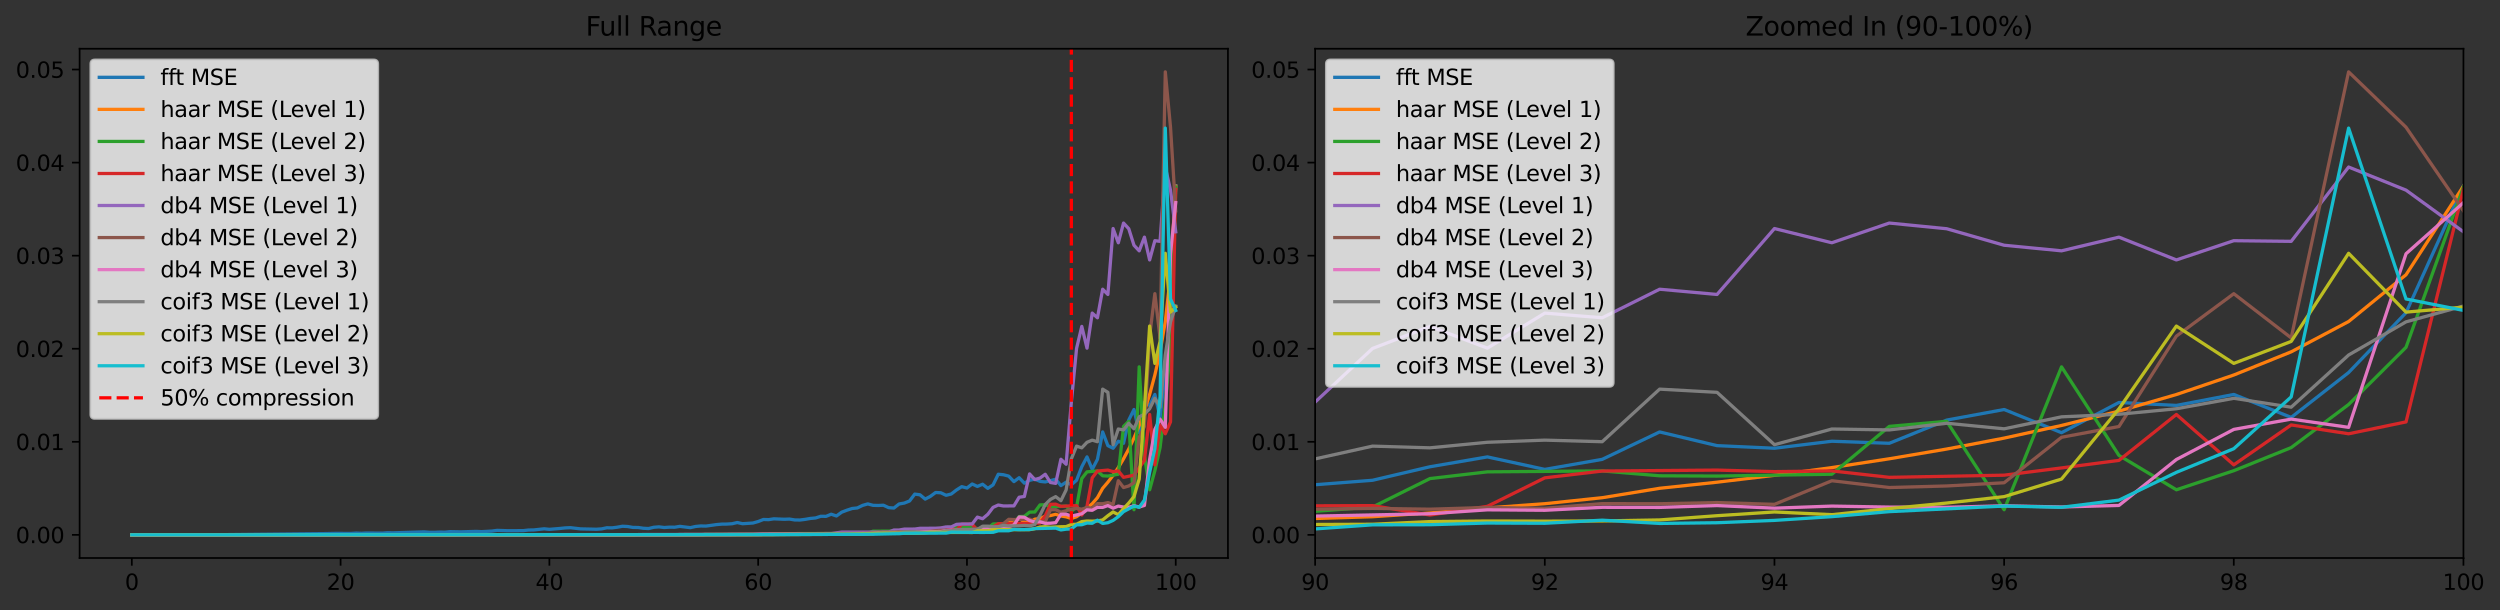 <?xml version="1.0" encoding="utf-8" standalone="no"?>
<!DOCTYPE svg PUBLIC "-//W3C//DTD SVG 1.1//EN"
  "http://www.w3.org/Graphics/SVG/1.1/DTD/svg11.dtd">
<svg xmlns:xlink="http://www.w3.org/1999/xlink" width="1144.974pt" height="279.436pt" viewBox="0 0 1144.974 279.436" xmlns="http://www.w3.org/2000/svg" version="1.1">
 <rect x="0" y="0" width="1144.974" height="279.436" fill="#333333" stroke="none"/>
 <defs>
  <style type="text/css">*{stroke-linejoin: round; stroke-linecap: butt}</style>
 </defs>
 <g id="figure_1">
  <g id="patch_1">
   <path d="M 0 279.436 
L 1144.974 279.436 
L 1144.974 0 
L 0 0 
L 0 279.436 
z
" style="fill: none"/>
  </g>
  <g id="axes_1">
   <g id="patch_2">
    <path d="M 36.466 255.558 
L 562.378 255.558 
L 562.378 22.318 
L 36.466 22.318 
L 36.466 255.558 
z
" style="fill: none"/>
   </g>
   <g id="matplotlib.axis_1">
    <g id="xtick_1">
     <g id="line2d_1">
      <defs>
       <path id="m7856d03e40" d="M 0 0 
L 0 3.5 
" style="stroke: #000000; stroke-width: 0.8"/>
      </defs>
      <g>
       <use xlink:href="#m7856d03e40" x="60.371" y="255.558" style="stroke: #000000; stroke-width: 0.8"/>
      </g>
     </g>
     <g id="text_1">
      <!-- 0 -->
      <g transform="translate(57.189 270.157) scale(0.1 -0.1)">
       <defs>
        <path id="DejaVuSans-30" d="M 2034 4250 
Q 1547 4250 1301 3770 
Q 1056 3291 1056 2328 
Q 1056 1369 1301 889 
Q 1547 409 2034 409 
Q 2525 409 2770 889 
Q 3016 1369 3016 2328 
Q 3016 3291 2770 3770 
Q 2525 4250 2034 4250 
z
M 2034 4750 
Q 2819 4750 3233 4129 
Q 3647 3509 3647 2328 
Q 3647 1150 3233 529 
Q 2819 -91 2034 -91 
Q 1250 -91 836 529 
Q 422 1150 422 2328 
Q 422 3509 836 4129 
Q 1250 4750 2034 4750 
z
" transform="scale(0.016)"/>
       </defs>
       <use xlink:href="#DejaVuSans-30"/>
      </g>
     </g>
    </g>
    <g id="xtick_2">
     <g id="line2d_2">
      <g>
       <use xlink:href="#m7856d03e40" x="155.991" y="255.558" style="stroke: #000000; stroke-width: 0.8"/>
      </g>
     </g>
     <g id="text_2">
      <!-- 20 -->
      <g transform="translate(149.629 270.157) scale(0.1 -0.1)">
       <defs>
        <path id="DejaVuSans-32" d="M 1228 531 
L 3431 531 
L 3431 0 
L 469 0 
L 469 531 
Q 828 903 1448 1529 
Q 2069 2156 2228 2338 
Q 2531 2678 2651 2914 
Q 2772 3150 2772 3378 
Q 2772 3750 2511 3984 
Q 2250 4219 1831 4219 
Q 1534 4219 1204 4116 
Q 875 4013 500 3803 
L 500 4441 
Q 881 4594 1212 4672 
Q 1544 4750 1819 4750 
Q 2544 4750 2975 4387 
Q 3406 4025 3406 3419 
Q 3406 3131 3298 2873 
Q 3191 2616 2906 2266 
Q 2828 2175 2409 1742 
Q 1991 1309 1228 531 
z
" transform="scale(0.016)"/>
       </defs>
       <use xlink:href="#DejaVuSans-32"/>
       <use xlink:href="#DejaVuSans-30" transform="translate(63.623 0)"/>
      </g>
     </g>
    </g>
    <g id="xtick_3">
     <g id="line2d_3">
      <g>
       <use xlink:href="#m7856d03e40" x="251.612" y="255.558" style="stroke: #000000; stroke-width: 0.8"/>
      </g>
     </g>
     <g id="text_3">
      <!-- 40 -->
      <g transform="translate(245.249 270.157) scale(0.1 -0.1)">
       <defs>
        <path id="DejaVuSans-34" d="M 2419 4116 
L 825 1625 
L 2419 1625 
L 2419 4116 
z
M 2253 4666 
L 3047 4666 
L 3047 1625 
L 3713 1625 
L 3713 1100 
L 3047 1100 
L 3047 0 
L 2419 0 
L 2419 1100 
L 313 1100 
L 313 1709 
L 2253 4666 
z
" transform="scale(0.016)"/>
       </defs>
       <use xlink:href="#DejaVuSans-34"/>
       <use xlink:href="#DejaVuSans-30" transform="translate(63.623 0)"/>
      </g>
     </g>
    </g>
    <g id="xtick_4">
     <g id="line2d_4">
      <g>
       <use xlink:href="#m7856d03e40" x="347.232" y="255.558" style="stroke: #000000; stroke-width: 0.8"/>
      </g>
     </g>
     <g id="text_4">
      <!-- 60 -->
      <g transform="translate(340.87 270.157) scale(0.1 -0.1)">
       <defs>
        <path id="DejaVuSans-36" d="M 2113 2584 
Q 1688 2584 1439 2293 
Q 1191 2003 1191 1497 
Q 1191 994 1439 701 
Q 1688 409 2113 409 
Q 2538 409 2786 701 
Q 3034 994 3034 1497 
Q 3034 2003 2786 2293 
Q 2538 2584 2113 2584 
z
M 3366 4563 
L 3366 3988 
Q 3128 4100 2886 4159 
Q 2644 4219 2406 4219 
Q 1781 4219 1451 3797 
Q 1122 3375 1075 2522 
Q 1259 2794 1537 2939 
Q 1816 3084 2150 3084 
Q 2853 3084 3261 2657 
Q 3669 2231 3669 1497 
Q 3669 778 3244 343 
Q 2819 -91 2113 -91 
Q 1303 -91 875 529 
Q 447 1150 447 2328 
Q 447 3434 972 4092 
Q 1497 4750 2381 4750 
Q 2619 4750 2861 4703 
Q 3103 4656 3366 4563 
z
" transform="scale(0.016)"/>
       </defs>
       <use xlink:href="#DejaVuSans-36"/>
       <use xlink:href="#DejaVuSans-30" transform="translate(63.623 0)"/>
      </g>
     </g>
    </g>
    <g id="xtick_5">
     <g id="line2d_5">
      <g>
       <use xlink:href="#m7856d03e40" x="442.853" y="255.558" style="stroke: #000000; stroke-width: 0.8"/>
      </g>
     </g>
     <g id="text_5">
      <!-- 80 -->
      <g transform="translate(436.49 270.157) scale(0.1 -0.1)">
       <defs>
        <path id="DejaVuSans-38" d="M 2034 2216 
Q 1584 2216 1326 1975 
Q 1069 1734 1069 1313 
Q 1069 891 1326 650 
Q 1584 409 2034 409 
Q 2484 409 2743 651 
Q 3003 894 3003 1313 
Q 3003 1734 2745 1975 
Q 2488 2216 2034 2216 
z
M 1403 2484 
Q 997 2584 770 2862 
Q 544 3141 544 3541 
Q 544 4100 942 4425 
Q 1341 4750 2034 4750 
Q 2731 4750 3128 4425 
Q 3525 4100 3525 3541 
Q 3525 3141 3298 2862 
Q 3072 2584 2669 2484 
Q 3125 2378 3379 2068 
Q 3634 1759 3634 1313 
Q 3634 634 3220 271 
Q 2806 -91 2034 -91 
Q 1263 -91 848 271 
Q 434 634 434 1313 
Q 434 1759 690 2068 
Q 947 2378 1403 2484 
z
M 1172 3481 
Q 1172 3119 1398 2916 
Q 1625 2713 2034 2713 
Q 2441 2713 2670 2916 
Q 2900 3119 2900 3481 
Q 2900 3844 2670 4047 
Q 2441 4250 2034 4250 
Q 1625 4250 1398 4047 
Q 1172 3844 1172 3481 
z
" transform="scale(0.016)"/>
       </defs>
       <use xlink:href="#DejaVuSans-38"/>
       <use xlink:href="#DejaVuSans-30" transform="translate(63.623 0)"/>
      </g>
     </g>
    </g>
    <g id="xtick_6">
     <g id="line2d_6">
      <g>
       <use xlink:href="#m7856d03e40" x="538.473" y="255.558" style="stroke: #000000; stroke-width: 0.8"/>
      </g>
     </g>
     <g id="text_6">
      <!-- 100 -->
      <g transform="translate(528.929 270.157) scale(0.1 -0.1)">
       <defs>
        <path id="DejaVuSans-31" d="M 794 531 
L 1825 531 
L 1825 4091 
L 703 3866 
L 703 4441 
L 1819 4666 
L 2450 4666 
L 2450 531 
L 3481 531 
L 3481 0 
L 794 0 
L 794 531 
z
" transform="scale(0.016)"/>
       </defs>
       <use xlink:href="#DejaVuSans-31"/>
       <use xlink:href="#DejaVuSans-30" transform="translate(63.623 0)"/>
       <use xlink:href="#DejaVuSans-30" transform="translate(127.246 0)"/>
      </g>
     </g>
    </g>
   </g>
   <g id="matplotlib.axis_2">
    <g id="ytick_1">
     <g id="line2d_7">
      <defs>
       <path id="m6317618d59" d="M 0 0 
L -3.5 0 
" style="stroke: #000000; stroke-width: 0.8"/>
      </defs>
      <g>
       <use xlink:href="#m6317618d59" x="36.466" y="244.956" style="stroke: #000000; stroke-width: 0.8"/>
      </g>
     </g>
     <g id="text_7">
      <!-- 0.00 -->
      <g transform="translate(7.2 248.756) scale(0.1 -0.1)">
       <defs>
        <path id="DejaVuSans-2e" d="M 684 794 
L 1344 794 
L 1344 0 
L 684 0 
L 684 794 
z
" transform="scale(0.016)"/>
       </defs>
       <use xlink:href="#DejaVuSans-30"/>
       <use xlink:href="#DejaVuSans-2e" transform="translate(63.623 0)"/>
       <use xlink:href="#DejaVuSans-30" transform="translate(95.41 0)"/>
       <use xlink:href="#DejaVuSans-30" transform="translate(159.033 0)"/>
      </g>
     </g>
    </g>
    <g id="ytick_2">
     <g id="line2d_8">
      <g>
       <use xlink:href="#m6317618d59" x="36.466" y="202.332" style="stroke: #000000; stroke-width: 0.8"/>
      </g>
     </g>
     <g id="text_8">
      <!-- 0.01 -->
      <g transform="translate(7.2 206.131) scale(0.1 -0.1)">
       <use xlink:href="#DejaVuSans-30"/>
       <use xlink:href="#DejaVuSans-2e" transform="translate(63.623 0)"/>
       <use xlink:href="#DejaVuSans-30" transform="translate(95.41 0)"/>
       <use xlink:href="#DejaVuSans-31" transform="translate(159.033 0)"/>
      </g>
     </g>
    </g>
    <g id="ytick_3">
     <g id="line2d_9">
      <g>
       <use xlink:href="#m6317618d59" x="36.466" y="159.708" style="stroke: #000000; stroke-width: 0.8"/>
      </g>
     </g>
     <g id="text_9">
      <!-- 0.02 -->
      <g transform="translate(7.2 163.507) scale(0.1 -0.1)">
       <use xlink:href="#DejaVuSans-30"/>
       <use xlink:href="#DejaVuSans-2e" transform="translate(63.623 0)"/>
       <use xlink:href="#DejaVuSans-30" transform="translate(95.41 0)"/>
       <use xlink:href="#DejaVuSans-32" transform="translate(159.033 0)"/>
      </g>
     </g>
    </g>
    <g id="ytick_4">
     <g id="line2d_10">
      <g>
       <use xlink:href="#m6317618d59" x="36.466" y="117.084" style="stroke: #000000; stroke-width: 0.8"/>
      </g>
     </g>
     <g id="text_10">
      <!-- 0.03 -->
      <g transform="translate(7.2 120.883) scale(0.1 -0.1)">
       <defs>
        <path id="DejaVuSans-33" d="M 2597 2516 
Q 3050 2419 3304 2112 
Q 3559 1806 3559 1356 
Q 3559 666 3084 287 
Q 2609 -91 1734 -91 
Q 1441 -91 1130 -33 
Q 819 25 488 141 
L 488 750 
Q 750 597 1062 519 
Q 1375 441 1716 441 
Q 2309 441 2620 675 
Q 2931 909 2931 1356 
Q 2931 1769 2642 2001 
Q 2353 2234 1838 2234 
L 1294 2234 
L 1294 2753 
L 1863 2753 
Q 2328 2753 2575 2939 
Q 2822 3125 2822 3475 
Q 2822 3834 2567 4026 
Q 2313 4219 1838 4219 
Q 1578 4219 1281 4162 
Q 984 4106 628 3988 
L 628 4550 
Q 988 4650 1302 4700 
Q 1616 4750 1894 4750 
Q 2613 4750 3031 4423 
Q 3450 4097 3450 3541 
Q 3450 3153 3228 2886 
Q 3006 2619 2597 2516 
z
" transform="scale(0.016)"/>
       </defs>
       <use xlink:href="#DejaVuSans-30"/>
       <use xlink:href="#DejaVuSans-2e" transform="translate(63.623 0)"/>
       <use xlink:href="#DejaVuSans-30" transform="translate(95.41 0)"/>
       <use xlink:href="#DejaVuSans-33" transform="translate(159.033 0)"/>
      </g>
     </g>
    </g>
    <g id="ytick_5">
     <g id="line2d_11">
      <g>
       <use xlink:href="#m6317618d59" x="36.466" y="74.459" style="stroke: #000000; stroke-width: 0.8"/>
      </g>
     </g>
     <g id="text_11">
      <!-- 0.04 -->
      <g transform="translate(7.2 78.259) scale(0.1 -0.1)">
       <use xlink:href="#DejaVuSans-30"/>
       <use xlink:href="#DejaVuSans-2e" transform="translate(63.623 0)"/>
       <use xlink:href="#DejaVuSans-30" transform="translate(95.41 0)"/>
       <use xlink:href="#DejaVuSans-34" transform="translate(159.033 0)"/>
      </g>
     </g>
    </g>
    <g id="ytick_6">
     <g id="line2d_12">
      <g>
       <use xlink:href="#m6317618d59" x="36.466" y="31.835" style="stroke: #000000; stroke-width: 0.8"/>
      </g>
     </g>
     <g id="text_12">
      <!-- 0.05 -->
      <g transform="translate(7.2 35.634) scale(0.1 -0.1)">
       <defs>
        <path id="DejaVuSans-35" d="M 691 4666 
L 3169 4666 
L 3169 4134 
L 1269 4134 
L 1269 2991 
Q 1406 3038 1543 3061 
Q 1681 3084 1819 3084 
Q 2600 3084 3056 2656 
Q 3513 2228 3513 1497 
Q 3513 744 3044 326 
Q 2575 -91 1722 -91 
Q 1428 -91 1123 -41 
Q 819 9 494 109 
L 494 744 
Q 775 591 1075 516 
Q 1375 441 1709 441 
Q 2250 441 2565 725 
Q 2881 1009 2881 1497 
Q 2881 1984 2565 2268 
Q 2250 2553 1709 2553 
Q 1456 2553 1204 2497 
Q 953 2441 691 2322 
L 691 4666 
z
" transform="scale(0.016)"/>
       </defs>
       <use xlink:href="#DejaVuSans-30"/>
       <use xlink:href="#DejaVuSans-2e" transform="translate(63.623 0)"/>
       <use xlink:href="#DejaVuSans-30" transform="translate(95.41 0)"/>
       <use xlink:href="#DejaVuSans-35" transform="translate(159.033 0)"/>
      </g>
     </g>
    </g>
   </g>
   <g id="line2d_13">
    <path d="M 60.371 244.956 
L 103.4 244.855 
L 148.82 244.383 
L 153.601 244.285 
L 160.772 244.301 
L 163.163 244.153 
L 165.553 244.242 
L 167.944 244.112 
L 175.115 244.173 
L 177.506 243.987 
L 179.896 244.039 
L 194.239 243.593 
L 196.63 243.786 
L 199.02 243.797 
L 201.411 243.691 
L 203.801 243.734 
L 206.192 243.485 
L 210.973 243.585 
L 218.144 243.377 
L 220.535 243.489 
L 225.316 243.222 
L 227.707 242.905 
L 232.488 243.064 
L 239.659 243.027 
L 242.05 242.752 
L 244.44 242.71 
L 249.221 242.187 
L 251.612 242.433 
L 256.393 242.036 
L 258.783 241.781 
L 261.174 241.668 
L 265.955 242.226 
L 270.736 242.329 
L 273.126 242.391 
L 275.517 242.228 
L 277.907 241.714 
L 280.298 241.761 
L 282.688 241.451 
L 285.079 241.019 
L 287.469 241.136 
L 289.86 241.561 
L 292.25 241.584 
L 294.641 241.936 
L 297.031 242.066 
L 299.422 241.486 
L 301.812 241.296 
L 304.203 241.598 
L 306.593 241.433 
L 308.984 241.459 
L 311.374 241.07 
L 316.155 241.66 
L 318.546 241.117 
L 320.936 240.886 
L 323.327 240.939 
L 328.108 240.264 
L 330.499 240.05 
L 332.889 240.016 
L 335.28 239.864 
L 337.67 239.307 
L 340.061 239.857 
L 344.842 239.537 
L 347.232 238.86 
L 349.623 237.915 
L 352.013 237.988 
L 354.404 237.62 
L 359.185 237.818 
L 361.575 237.723 
L 363.966 238.126 
L 366.356 238.166 
L 368.747 237.862 
L 371.137 237.44 
L 373.528 237.22 
L 375.918 236.447 
L 378.309 236.488 
L 380.699 235.511 
L 383.09 236.31 
L 385.48 234.577 
L 387.871 233.671 
L 390.261 232.884 
L 392.652 232.634 
L 395.042 231.471 
L 397.433 230.779 
L 399.823 231.433 
L 402.214 231.504 
L 404.604 231.383 
L 406.995 232.496 
L 409.385 232.685 
L 411.776 230.818 
L 414.166 230.403 
L 416.557 229.451 
L 418.947 226.288 
L 421.338 226.608 
L 423.728 228.585 
L 426.119 227.316 
L 428.509 225.552 
L 430.9 225.694 
L 433.291 226.844 
L 435.681 226.238 
L 438.072 224.389 
L 440.462 222.885 
L 442.853 223.504 
L 445.243 221.662 
L 447.634 222.783 
L 450.024 221.77 
L 452.415 223.665 
L 454.805 222.073 
L 457.196 217.202 
L 459.586 217.429 
L 461.977 218.059 
L 464.367 220.57 
L 466.758 218.787 
L 469.148 221.288 
L 471.539 219.977 
L 473.929 219.445 
L 476.32 220.463 
L 478.71 220.721 
L 483.491 219.498 
L 485.882 222.399 
L 488.272 220.831 
L 490.663 222.011 
L 493.053 219.961 
L 495.444 213.772 
L 497.834 209.257 
L 500.225 214.977 
L 502.615 210.376 
L 505.006 197.825 
L 507.396 204.096 
L 509.787 205.288 
L 512.177 202.082 
L 514.568 203.018 
L 516.958 192.395 
L 519.349 187.554 
L 521.739 198.163 
L 524.13 184.328 
L 526.52 185.678 
L 528.911 180.661 
L 531.301 191.168 
L 533.692 170.608 
L 536.082 143.205 
L 538.473 85.046 
L 538.473 85.046 
" clip-path="url(#pcc38e17e9b)" style="fill: none; stroke: #1f77b4; stroke-width: 1.5; stroke-linecap: square"/>
   </g>
   <g id="line2d_14">
    <path d="M 60.371 244.956 
L 342.451 244.845 
L 378.309 244.743 
L 380.699 244.499 
L 399.823 244.352 
L 402.214 244.152 
L 409.385 244.107 
L 411.776 243.901 
L 428.509 243.872 
L 430.9 243.641 
L 440.462 243.474 
L 442.853 243.573 
L 445.243 243.517 
L 447.634 242.437 
L 450.024 242.366 
L 454.805 242.081 
L 457.196 241.357 
L 459.586 240.977 
L 461.977 238.644 
L 464.367 238.516 
L 466.758 237.383 
L 469.148 239.091 
L 471.539 239.235 
L 473.929 237.768 
L 476.32 237.556 
L 478.71 236.395 
L 481.101 236.126 
L 483.491 235.542 
L 485.882 236.311 
L 488.272 236.704 
L 490.663 237.469 
L 493.053 236.655 
L 495.444 234.927 
L 497.834 232.619 
L 500.225 230.691 
L 502.615 227.94 
L 505.006 223.632 
L 507.396 220.838 
L 509.787 217.682 
L 512.177 214.145 
L 514.568 210.112 
L 516.958 205.652 
L 519.349 200.643 
L 521.739 194.853 
L 524.13 188.279 
L 526.52 180.685 
L 528.911 171.746 
L 531.301 161.129 
L 533.692 147.256 
L 536.082 125.827 
L 538.473 85.246 
L 538.473 85.246 
" clip-path="url(#pcc38e17e9b)" style="fill: none; stroke: #ff7f0e; stroke-width: 1.5; stroke-linecap: square"/>
   </g>
   <g id="line2d_15">
    <path d="M 60.371 244.956 
L 320.936 244.897 
L 323.327 244.766 
L 356.794 244.658 
L 359.185 244.395 
L 390.261 244.341 
L 395.042 244.225 
L 397.433 244.218 
L 399.823 243.27 
L 418.947 243.193 
L 421.338 242.214 
L 435.681 242.205 
L 438.072 241.675 
L 445.243 241.606 
L 447.634 242.085 
L 452.415 242.025 
L 454.805 239.964 
L 464.367 239.799 
L 466.758 236.553 
L 469.148 236.497 
L 471.539 234.549 
L 473.929 234.489 
L 476.32 231.238 
L 478.71 231.162 
L 481.101 232.136 
L 488.272 231.804 
L 490.663 234.175 
L 493.053 232.212 
L 495.444 219.18 
L 497.834 216.104 
L 502.615 215.683 
L 505.006 217.908 
L 507.396 218.036 
L 512.177 217.193 
L 514.568 195.281 
L 516.958 192.961 
L 519.349 233.444 
L 521.739 168.019 
L 524.13 208.583 
L 526.52 224.311 
L 528.911 215.578 
L 531.301 204.995 
L 533.692 185.26 
L 536.082 159.052 
L 538.473 85.654 
L 538.473 85.654 
" clip-path="url(#pcc38e17e9b)" style="fill: none; stroke: #2ca02c; stroke-width: 1.5; stroke-linecap: square"/>
   </g>
   <g id="line2d_16">
    <path d="M 60.371 244.956 
L 323.327 244.898 
L 328.108 244.834 
L 359.185 244.763 
L 361.575 244.61 
L 392.652 244.502 
L 397.433 244.402 
L 399.823 244.394 
L 402.214 243.885 
L 411.776 243.846 
L 414.166 243.317 
L 421.338 243.23 
L 423.728 243.215 
L 426.119 242.876 
L 428.509 242.858 
L 430.9 241.988 
L 435.681 241.952 
L 438.072 242.855 
L 440.462 240.111 
L 445.243 240.063 
L 447.634 242.817 
L 450.024 241.42 
L 454.805 241.36 
L 457.196 239.855 
L 466.758 239.694 
L 469.148 239.771 
L 476.32 239.55 
L 478.71 236.251 
L 481.101 230.977 
L 483.491 230.902 
L 485.882 231.882 
L 493.053 231.562 
L 495.444 235.879 
L 497.834 231.89 
L 500.225 218.851 
L 502.615 215.733 
L 507.396 215.297 
L 509.787 216.003 
L 512.177 215.668 
L 514.568 218.62 
L 519.349 217.625 
L 524.13 210.858 
L 526.52 189.826 
L 528.911 212.897 
L 531.301 194.62 
L 533.692 198.665 
L 536.082 193.229 
L 538.473 86.738 
L 538.473 86.738 
" clip-path="url(#pcc38e17e9b)" style="fill: none; stroke: #d62728; stroke-width: 1.5; stroke-linecap: square"/>
   </g>
   <g id="line2d_17">
    <path d="M 60.371 244.956 
L 289.86 244.882 
L 294.641 244.802 
L 344.842 244.738 
L 347.232 244.558 
L 373.528 244.444 
L 378.309 244.373 
L 380.699 244.369 
L 385.48 243.702 
L 406.995 243.679 
L 409.385 242.754 
L 411.776 242.746 
L 414.166 242.327 
L 418.947 242.306 
L 421.338 241.964 
L 428.509 241.925 
L 430.9 241.782 
L 433.291 241.334 
L 435.681 241.319 
L 438.072 240.156 
L 440.462 240.007 
L 445.243 239.979 
L 447.634 236.836 
L 450.024 237.562 
L 452.415 235.535 
L 454.805 232.381 
L 457.196 231.289 
L 459.586 231.739 
L 464.367 231.684 
L 466.758 227.726 
L 469.148 227.377 
L 471.539 217.055 
L 473.929 219.648 
L 476.32 218.937 
L 478.71 217.211 
L 481.101 220.98 
L 483.491 221.382 
L 485.882 210.343 
L 488.272 212.611 
L 490.663 184.143 
L 493.053 159.586 
L 495.444 149.499 
L 497.834 159.44 
L 500.225 143.4 
L 502.615 145.536 
L 505.006 132.461 
L 507.396 134.86 
L 509.787 104.672 
L 512.177 111.182 
L 514.568 102.157 
L 516.958 104.758 
L 519.349 112.317 
L 521.739 114.879 
L 524.13 108.613 
L 526.52 119.042 
L 528.911 110.235 
L 531.301 110.537 
L 533.692 76.504 
L 536.082 87.084 
L 538.473 106.156 
L 538.473 106.156 
" clip-path="url(#pcc38e17e9b)" style="fill: none; stroke: #9467bd; stroke-width: 1.5; stroke-linecap: square"/>
   </g>
   <g id="line2d_18">
    <path d="M 60.371 244.956 
L 306.593 244.897 
L 311.374 244.817 
L 363.966 244.701 
L 368.747 244.655 
L 371.137 244.439 
L 375.918 244.35 
L 392.652 244.293 
L 397.433 244.209 
L 399.823 243.93 
L 402.214 243.792 
L 409.385 243.737 
L 411.776 243.506 
L 421.338 243.428 
L 426.119 243.404 
L 428.509 243.036 
L 430.9 242.874 
L 433.291 242.862 
L 435.681 243.129 
L 440.462 243.193 
L 442.853 243.146 
L 445.243 242.312 
L 447.634 242.143 
L 450.024 242.143 
L 452.415 241.404 
L 454.805 241.38 
L 457.196 241.477 
L 459.586 239.818 
L 461.977 237.842 
L 464.367 237.953 
L 471.539 237.745 
L 473.929 239.019 
L 476.32 238.848 
L 478.71 238.944 
L 481.101 233.46 
L 483.491 233.422 
L 485.882 234.603 
L 490.663 233.21 
L 493.053 232.834 
L 495.444 233.207 
L 497.834 232.41 
L 500.225 232.797 
L 502.615 230.654 
L 505.006 230.707 
L 507.396 230.168 
L 509.787 230.991 
L 512.177 220.169 
L 514.568 223.279 
L 516.958 222.566 
L 519.349 221.102 
L 521.739 200.271 
L 524.13 195.34 
L 526.52 153.938 
L 528.911 134.509 
L 531.301 154.765 
L 533.692 32.92 
L 536.082 58.279 
L 538.473 96.579 
L 538.473 96.579 
" clip-path="url(#pcc38e17e9b)" style="fill: none; stroke: #8c564b; stroke-width: 1.5; stroke-linecap: square"/>
   </g>
   <g id="line2d_19">
    <path d="M 60.371 244.956 
L 318.546 244.898 
L 323.327 244.83 
L 347.232 244.788 
L 352.013 244.688 
L 378.309 244.654 
L 380.699 244.415 
L 390.261 244.428 
L 395.042 244.346 
L 397.433 244.343 
L 402.214 244.102 
L 404.604 244.098 
L 406.995 243.923 
L 416.557 243.815 
L 418.947 243.627 
L 421.338 243.665 
L 423.728 243.481 
L 430.9 243.428 
L 433.291 243.034 
L 435.681 242.855 
L 440.462 242.861 
L 442.853 243.39 
L 445.243 243.408 
L 447.634 243.187 
L 450.024 241.929 
L 452.415 241.702 
L 457.196 241.716 
L 459.586 241.257 
L 461.977 241.202 
L 464.367 240.432 
L 466.758 236.774 
L 469.148 236.892 
L 471.539 238.416 
L 473.929 239.019 
L 476.32 238.98 
L 478.71 239.682 
L 481.101 239.622 
L 483.491 239.382 
L 485.882 235.535 
L 488.272 235.492 
L 490.663 236.373 
L 495.444 235.292 
L 497.834 233.498 
L 500.225 233.701 
L 502.615 232.349 
L 505.006 232.385 
L 507.396 231.546 
L 509.787 232.733 
L 512.177 231.783 
L 514.568 232.239 
L 516.958 232.334 
L 519.349 231.642 
L 521.739 232.197 
L 524.13 231.488 
L 526.52 210.45 
L 528.911 196.662 
L 531.301 191.94 
L 533.692 195.721 
L 536.082 116.207 
L 538.473 92.802 
L 538.473 92.802 
" clip-path="url(#pcc38e17e9b)" style="fill: none; stroke: #e377c2; stroke-width: 1.5; stroke-linecap: square"/>
   </g>
   <g id="line2d_20">
    <path d="M 60.371 244.956 
L 306.593 244.889 
L 313.765 244.807 
L 347.232 244.702 
L 352.013 244.633 
L 363.966 244.61 
L 366.356 244.608 
L 368.747 244.425 
L 373.528 244.464 
L 397.433 244.379 
L 399.823 244.204 
L 402.214 244.199 
L 404.604 243.781 
L 409.385 243.826 
L 411.776 243.812 
L 414.166 243.541 
L 418.947 243.545 
L 421.338 243.759 
L 428.509 243.756 
L 430.9 243.672 
L 433.291 243.085 
L 435.681 243.087 
L 438.072 242.53 
L 447.634 242.479 
L 450.024 240.998 
L 452.415 240.972 
L 454.805 241.252 
L 457.196 241.22 
L 459.586 240.649 
L 461.977 240.872 
L 466.758 240.816 
L 469.148 240.646 
L 471.539 240.835 
L 473.929 240.182 
L 476.32 235.975 
L 478.71 231.061 
L 481.101 228.726 
L 483.491 227.455 
L 485.882 229.31 
L 488.272 224.398 
L 490.663 210.166 
L 493.053 204.318 
L 495.444 205.102 
L 497.834 202.557 
L 500.225 201.576 
L 502.615 202.3 
L 505.006 178.219 
L 507.396 179.681 
L 509.787 203.662 
L 512.177 196.478 
L 514.568 196.9 
L 516.958 193.847 
L 519.349 196.392 
L 521.739 190.906 
L 524.13 189.73 
L 526.52 187.201 
L 528.911 182.423 
L 531.301 186.49 
L 533.692 162.599 
L 536.082 147.398 
L 538.473 140.148 
L 538.473 140.148 
" clip-path="url(#pcc38e17e9b)" style="fill: none; stroke: #7f7f7f; stroke-width: 1.5; stroke-linecap: square"/>
   </g>
   <g id="line2d_21">
    <path d="M 60.371 244.956 
L 347.232 244.849 
L 361.575 244.769 
L 380.699 244.727 
L 383.09 244.618 
L 385.48 244.714 
L 404.604 244.19 
L 418.947 244.217 
L 421.338 244.192 
L 423.728 244.039 
L 426.119 243.743 
L 433.291 243.834 
L 442.853 243.838 
L 445.243 243.902 
L 447.634 243.118 
L 452.415 243.084 
L 454.805 242.562 
L 471.539 242.554 
L 473.929 242.124 
L 476.32 241.371 
L 478.71 241.22 
L 481.101 241.461 
L 485.882 241.239 
L 488.272 241.178 
L 490.663 240.206 
L 493.053 240.097 
L 495.444 238.885 
L 497.834 238.617 
L 500.225 238.688 
L 502.615 238.59 
L 505.006 238.125 
L 507.396 236.186 
L 509.787 234.471 
L 512.177 235.717 
L 514.568 232.942 
L 516.958 230.387 
L 519.349 227.451 
L 521.739 219.404 
L 524.13 187.232 
L 526.52 149.333 
L 528.911 166.431 
L 531.301 156.371 
L 533.692 116.007 
L 536.082 142.947 
L 538.473 140.657 
L 538.473 140.657 
" clip-path="url(#pcc38e17e9b)" style="fill: none; stroke: #bcbd22; stroke-width: 1.5; stroke-linecap: square"/>
   </g>
   <g id="line2d_22">
    <path d="M 60.371 244.956 
L 356.794 244.87 
L 373.528 244.768 
L 399.823 244.674 
L 409.385 244.453 
L 411.776 244.425 
L 414.166 244.214 
L 433.291 244.157 
L 435.681 243.722 
L 440.462 243.777 
L 450.024 243.843 
L 454.805 243.793 
L 457.196 243.099 
L 461.977 243.083 
L 464.367 242.477 
L 466.758 242.597 
L 471.539 242.515 
L 473.929 242.1 
L 483.491 241.87 
L 485.882 242.709 
L 488.272 242.352 
L 490.663 242.239 
L 493.053 240.371 
L 495.444 240.315 
L 497.834 239.542 
L 500.225 239.652 
L 502.615 238.237 
L 505.006 239.729 
L 507.396 239.404 
L 509.787 238.332 
L 512.177 236.618 
L 514.568 234.321 
L 519.349 231.762 
L 521.739 232.337 
L 524.13 229.04 
L 526.52 216.328 
L 528.911 205.502 
L 531.301 181.777 
L 533.692 58.673 
L 536.082 136.928 
L 538.473 142.175 
L 538.473 142.175 
" clip-path="url(#pcc38e17e9b)" style="fill: none; stroke: #17becf; stroke-width: 1.5; stroke-linecap: square"/>
   </g>
   <g id="line2d_23">
    <path d="M 490.663 255.558 
L 490.663 22.318 
" clip-path="url(#pcc38e17e9b)" style="fill: none; stroke-dasharray: 5.55,2.4; stroke-dashoffset: 0; stroke: #ff0000; stroke-width: 1.5"/>
   </g>
   <g id="patch_3">
    <path d="M 36.466 255.558 
L 36.466 22.318 
" style="fill: none; stroke: #000000; stroke-width: 0.8; stroke-linejoin: miter; stroke-linecap: square"/>
   </g>
   <g id="patch_4">
    <path d="M 562.378 255.558 
L 562.378 22.318 
" style="fill: none; stroke: #000000; stroke-width: 0.8; stroke-linejoin: miter; stroke-linecap: square"/>
   </g>
   <g id="patch_5">
    <path d="M 36.466 255.558 
L 562.378 255.558 
" style="fill: none; stroke: #000000; stroke-width: 0.8; stroke-linejoin: miter; stroke-linecap: square"/>
   </g>
   <g id="patch_6">
    <path d="M 36.466 22.318 
L 562.378 22.318 
" style="fill: none; stroke: #000000; stroke-width: 0.8; stroke-linejoin: miter; stroke-linecap: square"/>
   </g>
   <g id="text_13">
    <!-- Full Range -->
    <g transform="translate(268.243 16.318) scale(0.12 -0.12)">
     <defs>
      <path id="DejaVuSans-46" d="M 628 4666 
L 3309 4666 
L 3309 4134 
L 1259 4134 
L 1259 2759 
L 3109 2759 
L 3109 2228 
L 1259 2228 
L 1259 0 
L 628 0 
L 628 4666 
z
" transform="scale(0.016)"/>
      <path id="DejaVuSans-75" d="M 544 1381 
L 544 3500 
L 1119 3500 
L 1119 1403 
Q 1119 906 1312 657 
Q 1506 409 1894 409 
Q 2359 409 2629 706 
Q 2900 1003 2900 1516 
L 2900 3500 
L 3475 3500 
L 3475 0 
L 2900 0 
L 2900 538 
Q 2691 219 2414 64 
Q 2138 -91 1772 -91 
Q 1169 -91 856 284 
Q 544 659 544 1381 
z
M 1991 3584 
L 1991 3584 
z
" transform="scale(0.016)"/>
      <path id="DejaVuSans-6c" d="M 603 4863 
L 1178 4863 
L 1178 0 
L 603 0 
L 603 4863 
z
" transform="scale(0.016)"/>
      <path id="DejaVuSans-20" transform="scale(0.016)"/>
      <path id="DejaVuSans-52" d="M 2841 2188 
Q 3044 2119 3236 1894 
Q 3428 1669 3622 1275 
L 4263 0 
L 3584 0 
L 2988 1197 
Q 2756 1666 2539 1819 
Q 2322 1972 1947 1972 
L 1259 1972 
L 1259 0 
L 628 0 
L 628 4666 
L 2053 4666 
Q 2853 4666 3247 4331 
Q 3641 3997 3641 3322 
Q 3641 2881 3436 2590 
Q 3231 2300 2841 2188 
z
M 1259 4147 
L 1259 2491 
L 2053 2491 
Q 2509 2491 2742 2702 
Q 2975 2913 2975 3322 
Q 2975 3731 2742 3939 
Q 2509 4147 2053 4147 
L 1259 4147 
z
" transform="scale(0.016)"/>
      <path id="DejaVuSans-61" d="M 2194 1759 
Q 1497 1759 1228 1600 
Q 959 1441 959 1056 
Q 959 750 1161 570 
Q 1363 391 1709 391 
Q 2188 391 2477 730 
Q 2766 1069 2766 1631 
L 2766 1759 
L 2194 1759 
z
M 3341 1997 
L 3341 0 
L 2766 0 
L 2766 531 
Q 2569 213 2275 61 
Q 1981 -91 1556 -91 
Q 1019 -91 701 211 
Q 384 513 384 1019 
Q 384 1609 779 1909 
Q 1175 2209 1959 2209 
L 2766 2209 
L 2766 2266 
Q 2766 2663 2505 2880 
Q 2244 3097 1772 3097 
Q 1472 3097 1187 3025 
Q 903 2953 641 2809 
L 641 3341 
Q 956 3463 1253 3523 
Q 1550 3584 1831 3584 
Q 2591 3584 2966 3190 
Q 3341 2797 3341 1997 
z
" transform="scale(0.016)"/>
      <path id="DejaVuSans-6e" d="M 3513 2113 
L 3513 0 
L 2938 0 
L 2938 2094 
Q 2938 2591 2744 2837 
Q 2550 3084 2163 3084 
Q 1697 3084 1428 2787 
Q 1159 2491 1159 1978 
L 1159 0 
L 581 0 
L 581 3500 
L 1159 3500 
L 1159 2956 
Q 1366 3272 1645 3428 
Q 1925 3584 2291 3584 
Q 2894 3584 3203 3211 
Q 3513 2838 3513 2113 
z
" transform="scale(0.016)"/>
      <path id="DejaVuSans-67" d="M 2906 1791 
Q 2906 2416 2648 2759 
Q 2391 3103 1925 3103 
Q 1463 3103 1205 2759 
Q 947 2416 947 1791 
Q 947 1169 1205 825 
Q 1463 481 1925 481 
Q 2391 481 2648 825 
Q 2906 1169 2906 1791 
z
M 3481 434 
Q 3481 -459 3084 -895 
Q 2688 -1331 1869 -1331 
Q 1566 -1331 1297 -1286 
Q 1028 -1241 775 -1147 
L 775 -588 
Q 1028 -725 1275 -790 
Q 1522 -856 1778 -856 
Q 2344 -856 2625 -561 
Q 2906 -266 2906 331 
L 2906 616 
Q 2728 306 2450 153 
Q 2172 0 1784 0 
Q 1141 0 747 490 
Q 353 981 353 1791 
Q 353 2603 747 3093 
Q 1141 3584 1784 3584 
Q 2172 3584 2450 3431 
Q 2728 3278 2906 2969 
L 2906 3500 
L 3481 3500 
L 3481 434 
z
" transform="scale(0.016)"/>
      <path id="DejaVuSans-65" d="M 3597 1894 
L 3597 1613 
L 953 1613 
Q 991 1019 1311 708 
Q 1631 397 2203 397 
Q 2534 397 2845 478 
Q 3156 559 3463 722 
L 3463 178 
Q 3153 47 2828 -22 
Q 2503 -91 2169 -91 
Q 1331 -91 842 396 
Q 353 884 353 1716 
Q 353 2575 817 3079 
Q 1281 3584 2069 3584 
Q 2775 3584 3186 3129 
Q 3597 2675 3597 1894 
z
M 3022 2063 
Q 3016 2534 2758 2815 
Q 2500 3097 2075 3097 
Q 1594 3097 1305 2825 
Q 1016 2553 972 2059 
L 3022 2063 
z
" transform="scale(0.016)"/>
     </defs>
     <use xlink:href="#DejaVuSans-46"/>
     <use xlink:href="#DejaVuSans-75" transform="translate(52.02 0)"/>
     <use xlink:href="#DejaVuSans-6c" transform="translate(115.398 0)"/>
     <use xlink:href="#DejaVuSans-6c" transform="translate(143.182 0)"/>
     <use xlink:href="#DejaVuSans-20" transform="translate(170.965 0)"/>
     <use xlink:href="#DejaVuSans-52" transform="translate(202.752 0)"/>
     <use xlink:href="#DejaVuSans-61" transform="translate(269.984 0)"/>
     <use xlink:href="#DejaVuSans-6e" transform="translate(331.264 0)"/>
     <use xlink:href="#DejaVuSans-67" transform="translate(394.643 0)"/>
     <use xlink:href="#DejaVuSans-65" transform="translate(458.119 0)"/>
    </g>
   </g>
   <g id="legend_1">
    <g id="patch_7">
     <path d="M 43.466 191.778 
L 171.139 191.778 
Q 173.139 191.778 173.139 189.778 
L 173.139 29.318 
Q 173.139 27.318 171.139 27.318 
L 43.466 27.318 
Q 41.466 27.318 41.466 29.318 
L 41.466 189.778 
Q 41.466 191.778 43.466 191.778 
z
" style="fill: #ffffff; opacity: 0.8; stroke: #cccccc; stroke-linejoin: miter"/>
    </g>
    <g id="line2d_24">
     <path d="M 45.466 35.417 
L 55.466 35.417 
L 65.466 35.417 
" style="fill: none; stroke: #1f77b4; stroke-width: 1.5; stroke-linecap: square"/>
    </g>
    <g id="text_14">
     <!-- fft MSE -->
     <g transform="translate(73.466 38.917) scale(0.1 -0.1)">
      <defs>
       <path id="DejaVuSans-66" d="M 2375 4863 
L 2375 4384 
L 1825 4384 
Q 1516 4384 1395 4259 
Q 1275 4134 1275 3809 
L 1275 3500 
L 2222 3500 
L 2222 3053 
L 1275 3053 
L 1275 0 
L 697 0 
L 697 3053 
L 147 3053 
L 147 3500 
L 697 3500 
L 697 3744 
Q 697 4328 969 4595 
Q 1241 4863 1831 4863 
L 2375 4863 
z
" transform="scale(0.016)"/>
       <path id="DejaVuSans-74" d="M 1172 4494 
L 1172 3500 
L 2356 3500 
L 2356 3053 
L 1172 3053 
L 1172 1153 
Q 1172 725 1289 603 
Q 1406 481 1766 481 
L 2356 481 
L 2356 0 
L 1766 0 
Q 1100 0 847 248 
Q 594 497 594 1153 
L 594 3053 
L 172 3053 
L 172 3500 
L 594 3500 
L 594 4494 
L 1172 4494 
z
" transform="scale(0.016)"/>
       <path id="DejaVuSans-4d" d="M 628 4666 
L 1569 4666 
L 2759 1491 
L 3956 4666 
L 4897 4666 
L 4897 0 
L 4281 0 
L 4281 4097 
L 3078 897 
L 2444 897 
L 1241 4097 
L 1241 0 
L 628 0 
L 628 4666 
z
" transform="scale(0.016)"/>
       <path id="DejaVuSans-53" d="M 3425 4513 
L 3425 3897 
Q 3066 4069 2747 4153 
Q 2428 4238 2131 4238 
Q 1616 4238 1336 4038 
Q 1056 3838 1056 3469 
Q 1056 3159 1242 3001 
Q 1428 2844 1947 2747 
L 2328 2669 
Q 3034 2534 3370 2195 
Q 3706 1856 3706 1288 
Q 3706 609 3251 259 
Q 2797 -91 1919 -91 
Q 1588 -91 1214 -16 
Q 841 59 441 206 
L 441 856 
Q 825 641 1194 531 
Q 1563 422 1919 422 
Q 2459 422 2753 634 
Q 3047 847 3047 1241 
Q 3047 1584 2836 1778 
Q 2625 1972 2144 2069 
L 1759 2144 
Q 1053 2284 737 2584 
Q 422 2884 422 3419 
Q 422 4038 858 4394 
Q 1294 4750 2059 4750 
Q 2388 4750 2728 4690 
Q 3069 4631 3425 4513 
z
" transform="scale(0.016)"/>
       <path id="DejaVuSans-45" d="M 628 4666 
L 3578 4666 
L 3578 4134 
L 1259 4134 
L 1259 2753 
L 3481 2753 
L 3481 2222 
L 1259 2222 
L 1259 531 
L 3634 531 
L 3634 0 
L 628 0 
L 628 4666 
z
" transform="scale(0.016)"/>
      </defs>
      <use xlink:href="#DejaVuSans-66"/>
      <use xlink:href="#DejaVuSans-66" transform="translate(35.205 0)"/>
      <use xlink:href="#DejaVuSans-74" transform="translate(68.66 0)"/>
      <use xlink:href="#DejaVuSans-20" transform="translate(107.869 0)"/>
      <use xlink:href="#DejaVuSans-4d" transform="translate(139.656 0)"/>
      <use xlink:href="#DejaVuSans-53" transform="translate(225.936 0)"/>
      <use xlink:href="#DejaVuSans-45" transform="translate(289.412 0)"/>
     </g>
    </g>
    <g id="line2d_25">
     <path d="M 45.466 50.095 
L 55.466 50.095 
L 65.466 50.095 
" style="fill: none; stroke: #ff7f0e; stroke-width: 1.5; stroke-linecap: square"/>
    </g>
    <g id="text_15">
     <!-- haar MSE (Level 1) -->
     <g transform="translate(73.466 53.595) scale(0.1 -0.1)">
      <defs>
       <path id="DejaVuSans-68" d="M 3513 2113 
L 3513 0 
L 2938 0 
L 2938 2094 
Q 2938 2591 2744 2837 
Q 2550 3084 2163 3084 
Q 1697 3084 1428 2787 
Q 1159 2491 1159 1978 
L 1159 0 
L 581 0 
L 581 4863 
L 1159 4863 
L 1159 2956 
Q 1366 3272 1645 3428 
Q 1925 3584 2291 3584 
Q 2894 3584 3203 3211 
Q 3513 2838 3513 2113 
z
" transform="scale(0.016)"/>
       <path id="DejaVuSans-72" d="M 2631 2963 
Q 2534 3019 2420 3045 
Q 2306 3072 2169 3072 
Q 1681 3072 1420 2755 
Q 1159 2438 1159 1844 
L 1159 0 
L 581 0 
L 581 3500 
L 1159 3500 
L 1159 2956 
Q 1341 3275 1631 3429 
Q 1922 3584 2338 3584 
Q 2397 3584 2469 3576 
Q 2541 3569 2628 3553 
L 2631 2963 
z
" transform="scale(0.016)"/>
       <path id="DejaVuSans-28" d="M 1984 4856 
Q 1566 4138 1362 3434 
Q 1159 2731 1159 2009 
Q 1159 1288 1364 580 
Q 1569 -128 1984 -844 
L 1484 -844 
Q 1016 -109 783 600 
Q 550 1309 550 2009 
Q 550 2706 781 3412 
Q 1013 4119 1484 4856 
L 1984 4856 
z
" transform="scale(0.016)"/>
       <path id="DejaVuSans-4c" d="M 628 4666 
L 1259 4666 
L 1259 531 
L 3531 531 
L 3531 0 
L 628 0 
L 628 4666 
z
" transform="scale(0.016)"/>
       <path id="DejaVuSans-76" d="M 191 3500 
L 800 3500 
L 1894 563 
L 2988 3500 
L 3597 3500 
L 2284 0 
L 1503 0 
L 191 3500 
z
" transform="scale(0.016)"/>
       <path id="DejaVuSans-29" d="M 513 4856 
L 1013 4856 
Q 1481 4119 1714 3412 
Q 1947 2706 1947 2009 
Q 1947 1309 1714 600 
Q 1481 -109 1013 -844 
L 513 -844 
Q 928 -128 1133 580 
Q 1338 1288 1338 2009 
Q 1338 2731 1133 3434 
Q 928 4138 513 4856 
z
" transform="scale(0.016)"/>
      </defs>
      <use xlink:href="#DejaVuSans-68"/>
      <use xlink:href="#DejaVuSans-61" transform="translate(63.379 0)"/>
      <use xlink:href="#DejaVuSans-61" transform="translate(124.658 0)"/>
      <use xlink:href="#DejaVuSans-72" transform="translate(185.938 0)"/>
      <use xlink:href="#DejaVuSans-20" transform="translate(227.051 0)"/>
      <use xlink:href="#DejaVuSans-4d" transform="translate(258.838 0)"/>
      <use xlink:href="#DejaVuSans-53" transform="translate(345.117 0)"/>
      <use xlink:href="#DejaVuSans-45" transform="translate(408.594 0)"/>
      <use xlink:href="#DejaVuSans-20" transform="translate(471.777 0)"/>
      <use xlink:href="#DejaVuSans-28" transform="translate(503.564 0)"/>
      <use xlink:href="#DejaVuSans-4c" transform="translate(542.578 0)"/>
      <use xlink:href="#DejaVuSans-65" transform="translate(596.541 0)"/>
      <use xlink:href="#DejaVuSans-76" transform="translate(658.064 0)"/>
      <use xlink:href="#DejaVuSans-65" transform="translate(717.244 0)"/>
      <use xlink:href="#DejaVuSans-6c" transform="translate(778.768 0)"/>
      <use xlink:href="#DejaVuSans-20" transform="translate(806.551 0)"/>
      <use xlink:href="#DejaVuSans-31" transform="translate(838.338 0)"/>
      <use xlink:href="#DejaVuSans-29" transform="translate(901.961 0)"/>
     </g>
    </g>
    <g id="line2d_26">
     <path d="M 45.466 64.773 
L 55.466 64.773 
L 65.466 64.773 
" style="fill: none; stroke: #2ca02c; stroke-width: 1.5; stroke-linecap: square"/>
    </g>
    <g id="text_16">
     <!-- haar MSE (Level 2) -->
     <g transform="translate(73.466 68.273) scale(0.1 -0.1)">
      <use xlink:href="#DejaVuSans-68"/>
      <use xlink:href="#DejaVuSans-61" transform="translate(63.379 0)"/>
      <use xlink:href="#DejaVuSans-61" transform="translate(124.658 0)"/>
      <use xlink:href="#DejaVuSans-72" transform="translate(185.938 0)"/>
      <use xlink:href="#DejaVuSans-20" transform="translate(227.051 0)"/>
      <use xlink:href="#DejaVuSans-4d" transform="translate(258.838 0)"/>
      <use xlink:href="#DejaVuSans-53" transform="translate(345.117 0)"/>
      <use xlink:href="#DejaVuSans-45" transform="translate(408.594 0)"/>
      <use xlink:href="#DejaVuSans-20" transform="translate(471.777 0)"/>
      <use xlink:href="#DejaVuSans-28" transform="translate(503.564 0)"/>
      <use xlink:href="#DejaVuSans-4c" transform="translate(542.578 0)"/>
      <use xlink:href="#DejaVuSans-65" transform="translate(596.541 0)"/>
      <use xlink:href="#DejaVuSans-76" transform="translate(658.064 0)"/>
      <use xlink:href="#DejaVuSans-65" transform="translate(717.244 0)"/>
      <use xlink:href="#DejaVuSans-6c" transform="translate(778.768 0)"/>
      <use xlink:href="#DejaVuSans-20" transform="translate(806.551 0)"/>
      <use xlink:href="#DejaVuSans-32" transform="translate(838.338 0)"/>
      <use xlink:href="#DejaVuSans-29" transform="translate(901.961 0)"/>
     </g>
    </g>
    <g id="line2d_27">
     <path d="M 45.466 79.451 
L 55.466 79.451 
L 65.466 79.451 
" style="fill: none; stroke: #d62728; stroke-width: 1.5; stroke-linecap: square"/>
    </g>
    <g id="text_17">
     <!-- haar MSE (Level 3) -->
     <g transform="translate(73.466 82.951) scale(0.1 -0.1)">
      <use xlink:href="#DejaVuSans-68"/>
      <use xlink:href="#DejaVuSans-61" transform="translate(63.379 0)"/>
      <use xlink:href="#DejaVuSans-61" transform="translate(124.658 0)"/>
      <use xlink:href="#DejaVuSans-72" transform="translate(185.938 0)"/>
      <use xlink:href="#DejaVuSans-20" transform="translate(227.051 0)"/>
      <use xlink:href="#DejaVuSans-4d" transform="translate(258.838 0)"/>
      <use xlink:href="#DejaVuSans-53" transform="translate(345.117 0)"/>
      <use xlink:href="#DejaVuSans-45" transform="translate(408.594 0)"/>
      <use xlink:href="#DejaVuSans-20" transform="translate(471.777 0)"/>
      <use xlink:href="#DejaVuSans-28" transform="translate(503.564 0)"/>
      <use xlink:href="#DejaVuSans-4c" transform="translate(542.578 0)"/>
      <use xlink:href="#DejaVuSans-65" transform="translate(596.541 0)"/>
      <use xlink:href="#DejaVuSans-76" transform="translate(658.064 0)"/>
      <use xlink:href="#DejaVuSans-65" transform="translate(717.244 0)"/>
      <use xlink:href="#DejaVuSans-6c" transform="translate(778.768 0)"/>
      <use xlink:href="#DejaVuSans-20" transform="translate(806.551 0)"/>
      <use xlink:href="#DejaVuSans-33" transform="translate(838.338 0)"/>
      <use xlink:href="#DejaVuSans-29" transform="translate(901.961 0)"/>
     </g>
    </g>
    <g id="line2d_28">
     <path d="M 45.466 94.129 
L 55.466 94.129 
L 65.466 94.129 
" style="fill: none; stroke: #9467bd; stroke-width: 1.5; stroke-linecap: square"/>
    </g>
    <g id="text_18">
     <!-- db4 MSE (Level 1) -->
     <g transform="translate(73.466 97.629) scale(0.1 -0.1)">
      <defs>
       <path id="DejaVuSans-64" d="M 2906 2969 
L 2906 4863 
L 3481 4863 
L 3481 0 
L 2906 0 
L 2906 525 
Q 2725 213 2448 61 
Q 2172 -91 1784 -91 
Q 1150 -91 751 415 
Q 353 922 353 1747 
Q 353 2572 751 3078 
Q 1150 3584 1784 3584 
Q 2172 3584 2448 3432 
Q 2725 3281 2906 2969 
z
M 947 1747 
Q 947 1113 1208 752 
Q 1469 391 1925 391 
Q 2381 391 2643 752 
Q 2906 1113 2906 1747 
Q 2906 2381 2643 2742 
Q 2381 3103 1925 3103 
Q 1469 3103 1208 2742 
Q 947 2381 947 1747 
z
" transform="scale(0.016)"/>
       <path id="DejaVuSans-62" d="M 3116 1747 
Q 3116 2381 2855 2742 
Q 2594 3103 2138 3103 
Q 1681 3103 1420 2742 
Q 1159 2381 1159 1747 
Q 1159 1113 1420 752 
Q 1681 391 2138 391 
Q 2594 391 2855 752 
Q 3116 1113 3116 1747 
z
M 1159 2969 
Q 1341 3281 1617 3432 
Q 1894 3584 2278 3584 
Q 2916 3584 3314 3078 
Q 3713 2572 3713 1747 
Q 3713 922 3314 415 
Q 2916 -91 2278 -91 
Q 1894 -91 1617 61 
Q 1341 213 1159 525 
L 1159 0 
L 581 0 
L 581 4863 
L 1159 4863 
L 1159 2969 
z
" transform="scale(0.016)"/>
      </defs>
      <use xlink:href="#DejaVuSans-64"/>
      <use xlink:href="#DejaVuSans-62" transform="translate(63.477 0)"/>
      <use xlink:href="#DejaVuSans-34" transform="translate(126.953 0)"/>
      <use xlink:href="#DejaVuSans-20" transform="translate(190.576 0)"/>
      <use xlink:href="#DejaVuSans-4d" transform="translate(222.363 0)"/>
      <use xlink:href="#DejaVuSans-53" transform="translate(308.643 0)"/>
      <use xlink:href="#DejaVuSans-45" transform="translate(372.119 0)"/>
      <use xlink:href="#DejaVuSans-20" transform="translate(435.303 0)"/>
      <use xlink:href="#DejaVuSans-28" transform="translate(467.09 0)"/>
      <use xlink:href="#DejaVuSans-4c" transform="translate(506.104 0)"/>
      <use xlink:href="#DejaVuSans-65" transform="translate(560.066 0)"/>
      <use xlink:href="#DejaVuSans-76" transform="translate(621.59 0)"/>
      <use xlink:href="#DejaVuSans-65" transform="translate(680.77 0)"/>
      <use xlink:href="#DejaVuSans-6c" transform="translate(742.293 0)"/>
      <use xlink:href="#DejaVuSans-20" transform="translate(770.076 0)"/>
      <use xlink:href="#DejaVuSans-31" transform="translate(801.863 0)"/>
      <use xlink:href="#DejaVuSans-29" transform="translate(865.486 0)"/>
     </g>
    </g>
    <g id="line2d_29">
     <path d="M 45.466 108.807 
L 55.466 108.807 
L 65.466 108.807 
" style="fill: none; stroke: #8c564b; stroke-width: 1.5; stroke-linecap: square"/>
    </g>
    <g id="text_19">
     <!-- db4 MSE (Level 2) -->
     <g transform="translate(73.466 112.307) scale(0.1 -0.1)">
      <use xlink:href="#DejaVuSans-64"/>
      <use xlink:href="#DejaVuSans-62" transform="translate(63.477 0)"/>
      <use xlink:href="#DejaVuSans-34" transform="translate(126.953 0)"/>
      <use xlink:href="#DejaVuSans-20" transform="translate(190.576 0)"/>
      <use xlink:href="#DejaVuSans-4d" transform="translate(222.363 0)"/>
      <use xlink:href="#DejaVuSans-53" transform="translate(308.643 0)"/>
      <use xlink:href="#DejaVuSans-45" transform="translate(372.119 0)"/>
      <use xlink:href="#DejaVuSans-20" transform="translate(435.303 0)"/>
      <use xlink:href="#DejaVuSans-28" transform="translate(467.09 0)"/>
      <use xlink:href="#DejaVuSans-4c" transform="translate(506.104 0)"/>
      <use xlink:href="#DejaVuSans-65" transform="translate(560.066 0)"/>
      <use xlink:href="#DejaVuSans-76" transform="translate(621.59 0)"/>
      <use xlink:href="#DejaVuSans-65" transform="translate(680.77 0)"/>
      <use xlink:href="#DejaVuSans-6c" transform="translate(742.293 0)"/>
      <use xlink:href="#DejaVuSans-20" transform="translate(770.076 0)"/>
      <use xlink:href="#DejaVuSans-32" transform="translate(801.863 0)"/>
      <use xlink:href="#DejaVuSans-29" transform="translate(865.486 0)"/>
     </g>
    </g>
    <g id="line2d_30">
     <path d="M 45.466 123.485 
L 55.466 123.485 
L 65.466 123.485 
" style="fill: none; stroke: #e377c2; stroke-width: 1.5; stroke-linecap: square"/>
    </g>
    <g id="text_20">
     <!-- db4 MSE (Level 3) -->
     <g transform="translate(73.466 126.985) scale(0.1 -0.1)">
      <use xlink:href="#DejaVuSans-64"/>
      <use xlink:href="#DejaVuSans-62" transform="translate(63.477 0)"/>
      <use xlink:href="#DejaVuSans-34" transform="translate(126.953 0)"/>
      <use xlink:href="#DejaVuSans-20" transform="translate(190.576 0)"/>
      <use xlink:href="#DejaVuSans-4d" transform="translate(222.363 0)"/>
      <use xlink:href="#DejaVuSans-53" transform="translate(308.643 0)"/>
      <use xlink:href="#DejaVuSans-45" transform="translate(372.119 0)"/>
      <use xlink:href="#DejaVuSans-20" transform="translate(435.303 0)"/>
      <use xlink:href="#DejaVuSans-28" transform="translate(467.09 0)"/>
      <use xlink:href="#DejaVuSans-4c" transform="translate(506.104 0)"/>
      <use xlink:href="#DejaVuSans-65" transform="translate(560.066 0)"/>
      <use xlink:href="#DejaVuSans-76" transform="translate(621.59 0)"/>
      <use xlink:href="#DejaVuSans-65" transform="translate(680.77 0)"/>
      <use xlink:href="#DejaVuSans-6c" transform="translate(742.293 0)"/>
      <use xlink:href="#DejaVuSans-20" transform="translate(770.076 0)"/>
      <use xlink:href="#DejaVuSans-33" transform="translate(801.863 0)"/>
      <use xlink:href="#DejaVuSans-29" transform="translate(865.486 0)"/>
     </g>
    </g>
    <g id="line2d_31">
     <path d="M 45.466 138.163 
L 55.466 138.163 
L 65.466 138.163 
" style="fill: none; stroke: #7f7f7f; stroke-width: 1.5; stroke-linecap: square"/>
    </g>
    <g id="text_21">
     <!-- coif3 MSE (Level 1) -->
     <g transform="translate(73.466 141.663) scale(0.1 -0.1)">
      <defs>
       <path id="DejaVuSans-63" d="M 3122 3366 
L 3122 2828 
Q 2878 2963 2633 3030 
Q 2388 3097 2138 3097 
Q 1578 3097 1268 2742 
Q 959 2388 959 1747 
Q 959 1106 1268 751 
Q 1578 397 2138 397 
Q 2388 397 2633 464 
Q 2878 531 3122 666 
L 3122 134 
Q 2881 22 2623 -34 
Q 2366 -91 2075 -91 
Q 1284 -91 818 406 
Q 353 903 353 1747 
Q 353 2603 823 3093 
Q 1294 3584 2113 3584 
Q 2378 3584 2631 3529 
Q 2884 3475 3122 3366 
z
" transform="scale(0.016)"/>
       <path id="DejaVuSans-6f" d="M 1959 3097 
Q 1497 3097 1228 2736 
Q 959 2375 959 1747 
Q 959 1119 1226 758 
Q 1494 397 1959 397 
Q 2419 397 2687 759 
Q 2956 1122 2956 1747 
Q 2956 2369 2687 2733 
Q 2419 3097 1959 3097 
z
M 1959 3584 
Q 2709 3584 3137 3096 
Q 3566 2609 3566 1747 
Q 3566 888 3137 398 
Q 2709 -91 1959 -91 
Q 1206 -91 779 398 
Q 353 888 353 1747 
Q 353 2609 779 3096 
Q 1206 3584 1959 3584 
z
" transform="scale(0.016)"/>
       <path id="DejaVuSans-69" d="M 603 3500 
L 1178 3500 
L 1178 0 
L 603 0 
L 603 3500 
z
M 603 4863 
L 1178 4863 
L 1178 4134 
L 603 4134 
L 603 4863 
z
" transform="scale(0.016)"/>
      </defs>
      <use xlink:href="#DejaVuSans-63"/>
      <use xlink:href="#DejaVuSans-6f" transform="translate(54.98 0)"/>
      <use xlink:href="#DejaVuSans-69" transform="translate(116.162 0)"/>
      <use xlink:href="#DejaVuSans-66" transform="translate(143.945 0)"/>
      <use xlink:href="#DejaVuSans-33" transform="translate(179.15 0)"/>
      <use xlink:href="#DejaVuSans-20" transform="translate(242.773 0)"/>
      <use xlink:href="#DejaVuSans-4d" transform="translate(274.561 0)"/>
      <use xlink:href="#DejaVuSans-53" transform="translate(360.84 0)"/>
      <use xlink:href="#DejaVuSans-45" transform="translate(424.316 0)"/>
      <use xlink:href="#DejaVuSans-20" transform="translate(487.5 0)"/>
      <use xlink:href="#DejaVuSans-28" transform="translate(519.287 0)"/>
      <use xlink:href="#DejaVuSans-4c" transform="translate(558.301 0)"/>
      <use xlink:href="#DejaVuSans-65" transform="translate(612.264 0)"/>
      <use xlink:href="#DejaVuSans-76" transform="translate(673.787 0)"/>
      <use xlink:href="#DejaVuSans-65" transform="translate(732.967 0)"/>
      <use xlink:href="#DejaVuSans-6c" transform="translate(794.49 0)"/>
      <use xlink:href="#DejaVuSans-20" transform="translate(822.273 0)"/>
      <use xlink:href="#DejaVuSans-31" transform="translate(854.061 0)"/>
      <use xlink:href="#DejaVuSans-29" transform="translate(917.684 0)"/>
     </g>
    </g>
    <g id="line2d_32">
     <path d="M 45.466 152.842 
L 55.466 152.842 
L 65.466 152.842 
" style="fill: none; stroke: #bcbd22; stroke-width: 1.5; stroke-linecap: square"/>
    </g>
    <g id="text_22">
     <!-- coif3 MSE (Level 2) -->
     <g transform="translate(73.466 156.342) scale(0.1 -0.1)">
      <use xlink:href="#DejaVuSans-63"/>
      <use xlink:href="#DejaVuSans-6f" transform="translate(54.98 0)"/>
      <use xlink:href="#DejaVuSans-69" transform="translate(116.162 0)"/>
      <use xlink:href="#DejaVuSans-66" transform="translate(143.945 0)"/>
      <use xlink:href="#DejaVuSans-33" transform="translate(179.15 0)"/>
      <use xlink:href="#DejaVuSans-20" transform="translate(242.773 0)"/>
      <use xlink:href="#DejaVuSans-4d" transform="translate(274.561 0)"/>
      <use xlink:href="#DejaVuSans-53" transform="translate(360.84 0)"/>
      <use xlink:href="#DejaVuSans-45" transform="translate(424.316 0)"/>
      <use xlink:href="#DejaVuSans-20" transform="translate(487.5 0)"/>
      <use xlink:href="#DejaVuSans-28" transform="translate(519.287 0)"/>
      <use xlink:href="#DejaVuSans-4c" transform="translate(558.301 0)"/>
      <use xlink:href="#DejaVuSans-65" transform="translate(612.264 0)"/>
      <use xlink:href="#DejaVuSans-76" transform="translate(673.787 0)"/>
      <use xlink:href="#DejaVuSans-65" transform="translate(732.967 0)"/>
      <use xlink:href="#DejaVuSans-6c" transform="translate(794.49 0)"/>
      <use xlink:href="#DejaVuSans-20" transform="translate(822.273 0)"/>
      <use xlink:href="#DejaVuSans-32" transform="translate(854.061 0)"/>
      <use xlink:href="#DejaVuSans-29" transform="translate(917.684 0)"/>
     </g>
    </g>
    <g id="line2d_33">
     <path d="M 45.466 167.52 
L 55.466 167.52 
L 65.466 167.52 
" style="fill: none; stroke: #17becf; stroke-width: 1.5; stroke-linecap: square"/>
    </g>
    <g id="text_23">
     <!-- coif3 MSE (Level 3) -->
     <g transform="translate(73.466 171.02) scale(0.1 -0.1)">
      <use xlink:href="#DejaVuSans-63"/>
      <use xlink:href="#DejaVuSans-6f" transform="translate(54.98 0)"/>
      <use xlink:href="#DejaVuSans-69" transform="translate(116.162 0)"/>
      <use xlink:href="#DejaVuSans-66" transform="translate(143.945 0)"/>
      <use xlink:href="#DejaVuSans-33" transform="translate(179.15 0)"/>
      <use xlink:href="#DejaVuSans-20" transform="translate(242.773 0)"/>
      <use xlink:href="#DejaVuSans-4d" transform="translate(274.561 0)"/>
      <use xlink:href="#DejaVuSans-53" transform="translate(360.84 0)"/>
      <use xlink:href="#DejaVuSans-45" transform="translate(424.316 0)"/>
      <use xlink:href="#DejaVuSans-20" transform="translate(487.5 0)"/>
      <use xlink:href="#DejaVuSans-28" transform="translate(519.287 0)"/>
      <use xlink:href="#DejaVuSans-4c" transform="translate(558.301 0)"/>
      <use xlink:href="#DejaVuSans-65" transform="translate(612.264 0)"/>
      <use xlink:href="#DejaVuSans-76" transform="translate(673.787 0)"/>
      <use xlink:href="#DejaVuSans-65" transform="translate(732.967 0)"/>
      <use xlink:href="#DejaVuSans-6c" transform="translate(794.49 0)"/>
      <use xlink:href="#DejaVuSans-20" transform="translate(822.273 0)"/>
      <use xlink:href="#DejaVuSans-33" transform="translate(854.061 0)"/>
      <use xlink:href="#DejaVuSans-29" transform="translate(917.684 0)"/>
     </g>
    </g>
    <g id="line2d_34">
     <path d="M 45.466 182.198 
L 55.466 182.198 
L 65.466 182.198 
" style="fill: none; stroke-dasharray: 5.55,2.4; stroke-dashoffset: 0; stroke: #ff0000; stroke-width: 1.5"/>
    </g>
    <g id="text_24">
     <!-- 50% compression -->
     <g transform="translate(73.466 185.698) scale(0.1 -0.1)">
      <defs>
       <path id="DejaVuSans-25" d="M 4653 2053 
Q 4381 2053 4226 1822 
Q 4072 1591 4072 1178 
Q 4072 772 4226 539 
Q 4381 306 4653 306 
Q 4919 306 5073 539 
Q 5228 772 5228 1178 
Q 5228 1588 5073 1820 
Q 4919 2053 4653 2053 
z
M 4653 2450 
Q 5147 2450 5437 2106 
Q 5728 1763 5728 1178 
Q 5728 594 5436 251 
Q 5144 -91 4653 -91 
Q 4153 -91 3862 251 
Q 3572 594 3572 1178 
Q 3572 1766 3864 2108 
Q 4156 2450 4653 2450 
z
M 1428 4353 
Q 1159 4353 1004 4120 
Q 850 3888 850 3481 
Q 850 3069 1003 2837 
Q 1156 2606 1428 2606 
Q 1700 2606 1854 2837 
Q 2009 3069 2009 3481 
Q 2009 3884 1853 4118 
Q 1697 4353 1428 4353 
z
M 4250 4750 
L 4750 4750 
L 1831 -91 
L 1331 -91 
L 4250 4750 
z
M 1428 4750 
Q 1922 4750 2215 4408 
Q 2509 4066 2509 3481 
Q 2509 2891 2217 2550 
Q 1925 2209 1428 2209 
Q 931 2209 642 2551 
Q 353 2894 353 3481 
Q 353 4063 643 4406 
Q 934 4750 1428 4750 
z
" transform="scale(0.016)"/>
       <path id="DejaVuSans-6d" d="M 3328 2828 
Q 3544 3216 3844 3400 
Q 4144 3584 4550 3584 
Q 5097 3584 5394 3201 
Q 5691 2819 5691 2113 
L 5691 0 
L 5113 0 
L 5113 2094 
Q 5113 2597 4934 2840 
Q 4756 3084 4391 3084 
Q 3944 3084 3684 2787 
Q 3425 2491 3425 1978 
L 3425 0 
L 2847 0 
L 2847 2094 
Q 2847 2600 2669 2842 
Q 2491 3084 2119 3084 
Q 1678 3084 1418 2786 
Q 1159 2488 1159 1978 
L 1159 0 
L 581 0 
L 581 3500 
L 1159 3500 
L 1159 2956 
Q 1356 3278 1631 3431 
Q 1906 3584 2284 3584 
Q 2666 3584 2933 3390 
Q 3200 3197 3328 2828 
z
" transform="scale(0.016)"/>
       <path id="DejaVuSans-70" d="M 1159 525 
L 1159 -1331 
L 581 -1331 
L 581 3500 
L 1159 3500 
L 1159 2969 
Q 1341 3281 1617 3432 
Q 1894 3584 2278 3584 
Q 2916 3584 3314 3078 
Q 3713 2572 3713 1747 
Q 3713 922 3314 415 
Q 2916 -91 2278 -91 
Q 1894 -91 1617 61 
Q 1341 213 1159 525 
z
M 3116 1747 
Q 3116 2381 2855 2742 
Q 2594 3103 2138 3103 
Q 1681 3103 1420 2742 
Q 1159 2381 1159 1747 
Q 1159 1113 1420 752 
Q 1681 391 2138 391 
Q 2594 391 2855 752 
Q 3116 1113 3116 1747 
z
" transform="scale(0.016)"/>
       <path id="DejaVuSans-73" d="M 2834 3397 
L 2834 2853 
Q 2591 2978 2328 3040 
Q 2066 3103 1784 3103 
Q 1356 3103 1142 2972 
Q 928 2841 928 2578 
Q 928 2378 1081 2264 
Q 1234 2150 1697 2047 
L 1894 2003 
Q 2506 1872 2764 1633 
Q 3022 1394 3022 966 
Q 3022 478 2636 193 
Q 2250 -91 1575 -91 
Q 1294 -91 989 -36 
Q 684 19 347 128 
L 347 722 
Q 666 556 975 473 
Q 1284 391 1588 391 
Q 1994 391 2212 530 
Q 2431 669 2431 922 
Q 2431 1156 2273 1281 
Q 2116 1406 1581 1522 
L 1381 1569 
Q 847 1681 609 1914 
Q 372 2147 372 2553 
Q 372 3047 722 3315 
Q 1072 3584 1716 3584 
Q 2034 3584 2315 3537 
Q 2597 3491 2834 3397 
z
" transform="scale(0.016)"/>
      </defs>
      <use xlink:href="#DejaVuSans-35"/>
      <use xlink:href="#DejaVuSans-30" transform="translate(63.623 0)"/>
      <use xlink:href="#DejaVuSans-25" transform="translate(127.246 0)"/>
      <use xlink:href="#DejaVuSans-20" transform="translate(222.266 0)"/>
      <use xlink:href="#DejaVuSans-63" transform="translate(254.053 0)"/>
      <use xlink:href="#DejaVuSans-6f" transform="translate(309.033 0)"/>
      <use xlink:href="#DejaVuSans-6d" transform="translate(370.215 0)"/>
      <use xlink:href="#DejaVuSans-70" transform="translate(467.627 0)"/>
      <use xlink:href="#DejaVuSans-72" transform="translate(531.104 0)"/>
      <use xlink:href="#DejaVuSans-65" transform="translate(569.967 0)"/>
      <use xlink:href="#DejaVuSans-73" transform="translate(631.49 0)"/>
      <use xlink:href="#DejaVuSans-73" transform="translate(683.59 0)"/>
      <use xlink:href="#DejaVuSans-69" transform="translate(735.689 0)"/>
      <use xlink:href="#DejaVuSans-6f" transform="translate(763.473 0)"/>
      <use xlink:href="#DejaVuSans-6e" transform="translate(824.654 0)"/>
     </g>
    </g>
   </g>
  </g>
  <g id="axes_2">
   <g id="patch_8">
    <path d="M 602.318 255.558 
L 1128.231 255.558 
L 1128.231 22.318 
L 602.318 22.318 
L 602.318 255.558 
z
" style="fill: none"/>
   </g>
   <g id="matplotlib.axis_3">
    <g id="xtick_7">
     <g id="line2d_35">
      <g>
       <use xlink:href="#m7856d03e40" x="602.318" y="255.558" style="stroke: #000000; stroke-width: 0.8"/>
      </g>
     </g>
     <g id="text_25">
      <!-- 90 -->
      <g transform="translate(595.956 270.157) scale(0.1 -0.1)">
       <defs>
        <path id="DejaVuSans-39" d="M 703 97 
L 703 672 
Q 941 559 1184 500 
Q 1428 441 1663 441 
Q 2288 441 2617 861 
Q 2947 1281 2994 2138 
Q 2813 1869 2534 1725 
Q 2256 1581 1919 1581 
Q 1219 1581 811 2004 
Q 403 2428 403 3163 
Q 403 3881 828 4315 
Q 1253 4750 1959 4750 
Q 2769 4750 3195 4129 
Q 3622 3509 3622 2328 
Q 3622 1225 3098 567 
Q 2575 -91 1691 -91 
Q 1453 -91 1209 -44 
Q 966 3 703 97 
z
M 1959 2075 
Q 2384 2075 2632 2365 
Q 2881 2656 2881 3163 
Q 2881 3666 2632 3958 
Q 2384 4250 1959 4250 
Q 1534 4250 1286 3958 
Q 1038 3666 1038 3163 
Q 1038 2656 1286 2365 
Q 1534 2075 1959 2075 
z
" transform="scale(0.016)"/>
       </defs>
       <use xlink:href="#DejaVuSans-39"/>
       <use xlink:href="#DejaVuSans-30" transform="translate(63.623 0)"/>
      </g>
     </g>
    </g>
    <g id="xtick_8">
     <g id="line2d_36">
      <g>
       <use xlink:href="#m7856d03e40" x="707.501" y="255.558" style="stroke: #000000; stroke-width: 0.8"/>
      </g>
     </g>
     <g id="text_26">
      <!-- 92 -->
      <g transform="translate(701.138 270.157) scale(0.1 -0.1)">
       <use xlink:href="#DejaVuSans-39"/>
       <use xlink:href="#DejaVuSans-32" transform="translate(63.623 0)"/>
      </g>
     </g>
    </g>
    <g id="xtick_9">
     <g id="line2d_37">
      <g>
       <use xlink:href="#m7856d03e40" x="812.683" y="255.558" style="stroke: #000000; stroke-width: 0.8"/>
      </g>
     </g>
     <g id="text_27">
      <!-- 94 -->
      <g transform="translate(806.321 270.157) scale(0.1 -0.1)">
       <use xlink:href="#DejaVuSans-39"/>
       <use xlink:href="#DejaVuSans-34" transform="translate(63.623 0)"/>
      </g>
     </g>
    </g>
    <g id="xtick_10">
     <g id="line2d_38">
      <g>
       <use xlink:href="#m7856d03e40" x="917.866" y="255.558" style="stroke: #000000; stroke-width: 0.8"/>
      </g>
     </g>
     <g id="text_28">
      <!-- 96 -->
      <g transform="translate(911.503 270.157) scale(0.1 -0.1)">
       <use xlink:href="#DejaVuSans-39"/>
       <use xlink:href="#DejaVuSans-36" transform="translate(63.623 0)"/>
      </g>
     </g>
    </g>
    <g id="xtick_11">
     <g id="line2d_39">
      <g>
       <use xlink:href="#m7856d03e40" x="1023.048" y="255.558" style="stroke: #000000; stroke-width: 0.8"/>
      </g>
     </g>
     <g id="text_29">
      <!-- 98 -->
      <g transform="translate(1016.686 270.157) scale(0.1 -0.1)">
       <use xlink:href="#DejaVuSans-39"/>
       <use xlink:href="#DejaVuSans-38" transform="translate(63.623 0)"/>
      </g>
     </g>
    </g>
    <g id="xtick_12">
     <g id="line2d_40">
      <g>
       <use xlink:href="#m7856d03e40" x="1128.231" y="255.558" style="stroke: #000000; stroke-width: 0.8"/>
      </g>
     </g>
     <g id="text_30">
      <!-- 100 -->
      <g transform="translate(1118.687 270.157) scale(0.1 -0.1)">
       <use xlink:href="#DejaVuSans-31"/>
       <use xlink:href="#DejaVuSans-30" transform="translate(63.623 0)"/>
       <use xlink:href="#DejaVuSans-30" transform="translate(127.246 0)"/>
      </g>
     </g>
    </g>
   </g>
   <g id="matplotlib.axis_4">
    <g id="ytick_7">
     <g id="line2d_41">
      <g>
       <use xlink:href="#m6317618d59" x="602.318" y="244.956" style="stroke: #000000; stroke-width: 0.8"/>
      </g>
     </g>
     <g id="text_31">
      <!-- 0.00 -->
      <g transform="translate(573.053 248.756) scale(0.1 -0.1)">
       <use xlink:href="#DejaVuSans-30"/>
       <use xlink:href="#DejaVuSans-2e" transform="translate(63.623 0)"/>
       <use xlink:href="#DejaVuSans-30" transform="translate(95.41 0)"/>
       <use xlink:href="#DejaVuSans-30" transform="translate(159.033 0)"/>
      </g>
     </g>
    </g>
    <g id="ytick_8">
     <g id="line2d_42">
      <g>
       <use xlink:href="#m6317618d59" x="602.318" y="202.332" style="stroke: #000000; stroke-width: 0.8"/>
      </g>
     </g>
     <g id="text_32">
      <!-- 0.01 -->
      <g transform="translate(573.053 206.131) scale(0.1 -0.1)">
       <use xlink:href="#DejaVuSans-30"/>
       <use xlink:href="#DejaVuSans-2e" transform="translate(63.623 0)"/>
       <use xlink:href="#DejaVuSans-30" transform="translate(95.41 0)"/>
       <use xlink:href="#DejaVuSans-31" transform="translate(159.033 0)"/>
      </g>
     </g>
    </g>
    <g id="ytick_9">
     <g id="line2d_43">
      <g>
       <use xlink:href="#m6317618d59" x="602.318" y="159.708" style="stroke: #000000; stroke-width: 0.8"/>
      </g>
     </g>
     <g id="text_33">
      <!-- 0.02 -->
      <g transform="translate(573.053 163.507) scale(0.1 -0.1)">
       <use xlink:href="#DejaVuSans-30"/>
       <use xlink:href="#DejaVuSans-2e" transform="translate(63.623 0)"/>
       <use xlink:href="#DejaVuSans-30" transform="translate(95.41 0)"/>
       <use xlink:href="#DejaVuSans-32" transform="translate(159.033 0)"/>
      </g>
     </g>
    </g>
    <g id="ytick_10">
     <g id="line2d_44">
      <g>
       <use xlink:href="#m6317618d59" x="602.318" y="117.084" style="stroke: #000000; stroke-width: 0.8"/>
      </g>
     </g>
     <g id="text_34">
      <!-- 0.03 -->
      <g transform="translate(573.053 120.883) scale(0.1 -0.1)">
       <use xlink:href="#DejaVuSans-30"/>
       <use xlink:href="#DejaVuSans-2e" transform="translate(63.623 0)"/>
       <use xlink:href="#DejaVuSans-30" transform="translate(95.41 0)"/>
       <use xlink:href="#DejaVuSans-33" transform="translate(159.033 0)"/>
      </g>
     </g>
    </g>
    <g id="ytick_11">
     <g id="line2d_45">
      <g>
       <use xlink:href="#m6317618d59" x="602.318" y="74.459" style="stroke: #000000; stroke-width: 0.8"/>
      </g>
     </g>
     <g id="text_35">
      <!-- 0.04 -->
      <g transform="translate(573.053 78.259) scale(0.1 -0.1)">
       <use xlink:href="#DejaVuSans-30"/>
       <use xlink:href="#DejaVuSans-2e" transform="translate(63.623 0)"/>
       <use xlink:href="#DejaVuSans-30" transform="translate(95.41 0)"/>
       <use xlink:href="#DejaVuSans-34" transform="translate(159.033 0)"/>
      </g>
     </g>
    </g>
    <g id="ytick_12">
     <g id="line2d_46">
      <g>
       <use xlink:href="#m6317618d59" x="602.318" y="31.835" style="stroke: #000000; stroke-width: 0.8"/>
      </g>
     </g>
     <g id="text_36">
      <!-- 0.05 -->
      <g transform="translate(573.053 35.634) scale(0.1 -0.1)">
       <use xlink:href="#DejaVuSans-30"/>
       <use xlink:href="#DejaVuSans-2e" transform="translate(63.623 0)"/>
       <use xlink:href="#DejaVuSans-30" transform="translate(95.41 0)"/>
       <use xlink:href="#DejaVuSans-35" transform="translate(159.033 0)"/>
      </g>
     </g>
    </g>
   </g>
   <g id="line2d_47">
    <path d="M -1 226.134 
L 23.814 224.389 
L 50.11 222.885 
L 76.406 223.504 
L 102.701 221.662 
L 128.997 222.783 
L 155.292 221.77 
L 181.588 223.665 
L 207.884 222.073 
L 234.179 217.202 
L 260.475 217.429 
L 286.771 218.059 
L 313.066 220.57 
L 339.362 218.787 
L 365.658 221.288 
L 391.953 219.977 
L 418.249 219.445 
L 444.544 220.463 
L 470.84 220.721 
L 523.431 219.498 
L 549.727 222.399 
L 576.023 220.831 
L 602.318 222.011 
L 628.614 219.961 
L 654.909 213.772 
L 681.205 209.257 
L 707.501 214.977 
L 733.796 210.376 
L 760.092 197.825 
L 786.388 204.096 
L 812.683 205.288 
L 838.979 202.082 
L 865.274 203.018 
L 891.57 192.395 
L 917.866 187.554 
L 944.161 198.163 
L 970.457 184.328 
L 996.753 185.678 
L 1023.048 180.661 
L 1049.344 191.168 
L 1075.639 170.608 
L 1101.935 143.205 
L 1128.231 85.046 
L 1128.231 85.046 
" clip-path="url(#p9b2c83a677)" style="fill: none; stroke: #1f77b4; stroke-width: 1.5; stroke-linecap: square"/>
   </g>
   <g id="line2d_48">
    <path d="M -1 243.565 
L 50.11 243.474 
L 76.406 243.573 
L 102.701 243.517 
L 128.997 242.437 
L 155.292 242.366 
L 207.884 242.081 
L 234.179 241.357 
L 260.475 240.977 
L 286.771 238.644 
L 313.066 238.516 
L 339.362 237.383 
L 365.658 239.091 
L 391.953 239.235 
L 418.249 237.768 
L 444.544 237.556 
L 470.84 236.395 
L 497.136 236.126 
L 523.431 235.542 
L 549.727 236.311 
L 576.023 236.704 
L 602.318 237.469 
L 628.614 236.655 
L 654.909 234.927 
L 681.205 232.619 
L 707.501 230.691 
L 733.796 227.94 
L 760.092 223.632 
L 786.388 220.838 
L 812.683 217.682 
L 838.979 214.145 
L 865.274 210.112 
L 891.57 205.652 
L 917.866 200.643 
L 944.161 194.853 
L 970.457 188.279 
L 996.753 180.685 
L 1023.048 171.746 
L 1049.344 161.129 
L 1075.639 147.256 
L 1101.935 125.827 
L 1128.231 85.246 
L 1128.231 85.246 
" clip-path="url(#p9b2c83a677)" style="fill: none; stroke: #ff7f0e; stroke-width: 1.5; stroke-linecap: square"/>
   </g>
   <g id="line2d_49">
    <path d="M -1 242.175 
L 23.814 241.675 
L 102.701 241.606 
L 128.997 242.085 
L 181.588 242.025 
L 207.884 239.964 
L 313.066 239.799 
L 339.362 236.553 
L 365.658 236.497 
L 391.953 234.549 
L 418.249 234.489 
L 444.544 231.238 
L 470.84 231.162 
L 497.136 232.136 
L 576.023 231.804 
L 602.318 234.175 
L 628.614 232.212 
L 654.909 219.18 
L 681.205 216.104 
L 733.796 215.683 
L 760.092 217.908 
L 786.388 218.036 
L 838.979 217.193 
L 865.274 195.281 
L 891.57 192.961 
L 917.866 233.444 
L 944.161 168.019 
L 970.457 208.583 
L 996.753 224.311 
L 1023.048 215.578 
L 1049.344 204.995 
L 1075.639 185.26 
L 1101.935 159.052 
L 1128.231 85.654 
L 1128.231 85.654 
" clip-path="url(#p9b2c83a677)" style="fill: none; stroke: #2ca02c; stroke-width: 1.5; stroke-linecap: square"/>
   </g>
   <g id="line2d_50">
    <path d="M -1 242.002 
L 23.814 242.855 
L 50.11 240.111 
L 102.701 240.063 
L 128.997 242.817 
L 155.292 241.42 
L 207.884 241.36 
L 234.179 239.855 
L 339.362 239.694 
L 365.658 239.771 
L 444.544 239.55 
L 470.84 236.251 
L 497.136 230.977 
L 523.431 230.902 
L 549.727 231.882 
L 628.614 231.562 
L 654.909 235.879 
L 681.205 231.89 
L 707.501 218.851 
L 733.796 215.733 
L 786.388 215.297 
L 812.683 216.003 
L 838.979 215.668 
L 865.274 218.62 
L 917.866 217.625 
L 944.161 214.306 
L 970.457 210.858 
L 996.753 189.826 
L 1023.048 212.897 
L 1049.344 194.62 
L 1075.639 198.665 
L 1101.935 193.229 
L 1128.231 86.738 
L 1128.231 86.738 
" clip-path="url(#p9b2c83a677)" style="fill: none; stroke: #d62728; stroke-width: 1.5; stroke-linecap: square"/>
   </g>
   <g id="line2d_51">
    <path d="M -1 241.254 
L 23.814 240.156 
L 50.11 240.007 
L 102.701 239.979 
L 128.997 236.836 
L 155.292 237.562 
L 181.588 235.535 
L 207.884 232.381 
L 234.179 231.289 
L 260.475 231.739 
L 313.066 231.684 
L 339.362 227.726 
L 365.658 227.377 
L 391.953 217.055 
L 418.249 219.648 
L 444.544 218.937 
L 470.84 217.211 
L 497.136 220.98 
L 523.431 221.382 
L 549.727 210.343 
L 576.023 212.611 
L 602.318 184.143 
L 628.614 159.586 
L 654.909 149.499 
L 681.205 159.44 
L 707.501 143.4 
L 733.796 145.536 
L 760.092 132.461 
L 786.388 134.86 
L 812.683 104.672 
L 838.979 111.182 
L 865.274 102.157 
L 891.57 104.758 
L 917.866 112.317 
L 944.161 114.879 
L 970.457 108.613 
L 996.753 119.042 
L 1023.048 110.235 
L 1049.344 110.537 
L 1075.639 76.504 
L 1101.935 87.084 
L 1128.231 106.156 
L 1128.231 106.156 
" clip-path="url(#p9b2c83a677)" style="fill: none; stroke: #9467bd; stroke-width: 1.5; stroke-linecap: square"/>
   </g>
   <g id="line2d_52">
    <path d="M -1 243.133 
L 50.11 243.193 
L 76.406 243.146 
L 102.701 242.312 
L 128.997 242.143 
L 155.292 242.143 
L 181.588 241.404 
L 207.884 241.38 
L 234.179 241.477 
L 260.475 239.818 
L 286.771 237.842 
L 313.066 237.953 
L 391.953 237.745 
L 418.249 239.019 
L 444.544 238.848 
L 470.84 238.944 
L 497.136 233.46 
L 523.431 233.422 
L 549.727 234.603 
L 602.318 233.21 
L 628.614 232.834 
L 654.909 233.207 
L 681.205 232.41 
L 707.501 232.797 
L 733.796 230.654 
L 760.092 230.707 
L 786.388 230.168 
L 812.683 230.991 
L 838.979 220.169 
L 865.274 223.279 
L 891.57 222.566 
L 917.866 221.102 
L 944.161 200.271 
L 970.457 195.34 
L 996.753 153.938 
L 1023.048 134.509 
L 1049.344 154.765 
L 1075.639 32.92 
L 1101.935 58.279 
L 1128.231 96.579 
L 1128.231 96.579 
" clip-path="url(#p9b2c83a677)" style="fill: none; stroke: #8c564b; stroke-width: 1.5; stroke-linecap: square"/>
   </g>
   <g id="line2d_53">
    <path d="M -1 242.855 
L 50.11 242.861 
L 76.406 243.39 
L 102.701 243.408 
L 128.997 243.187 
L 155.292 241.929 
L 181.588 241.702 
L 234.179 241.716 
L 260.475 241.257 
L 286.771 241.202 
L 313.066 240.432 
L 339.362 236.774 
L 365.658 236.892 
L 391.953 238.416 
L 418.249 239.019 
L 444.544 238.98 
L 470.84 239.682 
L 497.136 239.622 
L 523.431 239.382 
L 549.727 235.535 
L 576.023 235.492 
L 602.318 236.373 
L 654.909 235.292 
L 681.205 233.498 
L 707.501 233.701 
L 733.796 232.349 
L 760.092 232.385 
L 786.388 231.546 
L 812.683 232.733 
L 838.979 231.783 
L 865.274 232.239 
L 891.57 232.334 
L 917.866 231.642 
L 944.161 232.197 
L 970.457 231.488 
L 996.753 210.45 
L 1023.048 196.662 
L 1049.344 191.94 
L 1075.639 195.721 
L 1101.935 116.207 
L 1128.231 92.802 
L 1128.231 92.802 
" clip-path="url(#p9b2c83a677)" style="fill: none; stroke: #e377c2; stroke-width: 1.5; stroke-linecap: square"/>
   </g>
   <g id="line2d_54">
    <path d="M -1 243.055 
L 23.814 242.53 
L 128.997 242.479 
L 155.292 240.998 
L 181.588 240.972 
L 207.884 241.252 
L 234.179 241.22 
L 260.475 240.649 
L 286.771 240.872 
L 339.362 240.816 
L 365.658 240.646 
L 391.953 240.835 
L 418.249 240.182 
L 444.544 235.975 
L 470.84 231.061 
L 497.136 228.726 
L 523.431 227.455 
L 549.727 229.31 
L 576.023 224.398 
L 602.318 210.166 
L 628.614 204.318 
L 654.909 205.102 
L 681.205 202.557 
L 707.501 201.576 
L 733.796 202.3 
L 760.092 178.219 
L 786.388 179.681 
L 812.683 203.662 
L 838.979 196.478 
L 865.274 196.9 
L 891.57 193.847 
L 917.866 196.392 
L 944.161 190.906 
L 970.457 189.73 
L 996.753 187.201 
L 1023.048 182.423 
L 1049.344 186.49 
L 1075.639 162.599 
L 1101.935 147.398 
L 1128.231 140.148 
L 1128.231 140.148 
" clip-path="url(#p9b2c83a677)" style="fill: none; stroke: #7f7f7f; stroke-width: 1.5; stroke-linecap: square"/>
   </g>
   <g id="line2d_55">
    <path d="M -1 243.816 
L 76.406 243.838 
L 102.701 243.902 
L 128.997 243.118 
L 181.588 243.084 
L 207.884 242.562 
L 391.953 242.554 
L 418.249 242.124 
L 444.544 241.371 
L 470.84 241.22 
L 497.136 241.461 
L 549.727 241.239 
L 576.023 241.178 
L 602.318 240.206 
L 628.614 240.097 
L 654.909 238.885 
L 681.205 238.617 
L 707.501 238.688 
L 733.796 238.59 
L 760.092 238.125 
L 786.388 236.186 
L 812.683 234.471 
L 838.979 235.717 
L 865.274 232.942 
L 891.57 230.387 
L 917.866 227.451 
L 944.161 219.404 
L 970.457 187.232 
L 996.753 149.333 
L 1023.048 166.431 
L 1049.344 156.371 
L 1075.639 116.007 
L 1101.935 142.947 
L 1128.231 140.657 
L 1128.231 140.657 
" clip-path="url(#p9b2c83a677)" style="fill: none; stroke: #bcbd22; stroke-width: 1.5; stroke-linecap: square"/>
   </g>
   <g id="line2d_56">
    <path d="M -1 243.721 
L 50.11 243.777 
L 155.292 243.843 
L 207.884 243.793 
L 234.179 243.099 
L 286.771 243.083 
L 313.066 242.477 
L 339.362 242.597 
L 391.953 242.515 
L 418.249 242.1 
L 523.431 241.87 
L 549.727 242.709 
L 576.023 242.352 
L 602.318 242.239 
L 628.614 240.371 
L 654.909 240.315 
L 681.205 239.542 
L 707.501 239.652 
L 733.796 238.237 
L 760.092 239.729 
L 786.388 239.404 
L 812.683 238.332 
L 838.979 236.618 
L 865.274 234.321 
L 917.866 231.762 
L 944.161 232.337 
L 970.457 229.04 
L 996.753 216.328 
L 1023.048 205.502 
L 1049.344 181.777 
L 1075.639 58.673 
L 1101.935 136.928 
L 1128.231 142.175 
L 1128.231 142.175 
" clip-path="url(#p9b2c83a677)" style="fill: none; stroke: #17becf; stroke-width: 1.5; stroke-linecap: square"/>
   </g>
   <g id="patch_9">
    <path d="M 602.318 255.558 
L 602.318 22.318 
" style="fill: none; stroke: #000000; stroke-width: 0.8; stroke-linejoin: miter; stroke-linecap: square"/>
   </g>
   <g id="patch_10">
    <path d="M 1128.231 255.558 
L 1128.231 22.318 
" style="fill: none; stroke: #000000; stroke-width: 0.8; stroke-linejoin: miter; stroke-linecap: square"/>
   </g>
   <g id="patch_11">
    <path d="M 602.318 255.558 
L 1128.231 255.558 
" style="fill: none; stroke: #000000; stroke-width: 0.8; stroke-linejoin: miter; stroke-linecap: square"/>
   </g>
   <g id="patch_12">
    <path d="M 602.318 22.318 
L 1128.231 22.318 
" style="fill: none; stroke: #000000; stroke-width: 0.8; stroke-linejoin: miter; stroke-linecap: square"/>
   </g>
   <g id="text_37">
    <!-- Zoomed In (90-100%) -->
    <g transform="translate(799.455 16.318) scale(0.12 -0.12)">
     <defs>
      <path id="DejaVuSans-5a" d="M 359 4666 
L 4025 4666 
L 4025 4184 
L 1075 531 
L 4097 531 
L 4097 0 
L 288 0 
L 288 481 
L 3238 4134 
L 359 4134 
L 359 4666 
z
" transform="scale(0.016)"/>
      <path id="DejaVuSans-49" d="M 628 4666 
L 1259 4666 
L 1259 0 
L 628 0 
L 628 4666 
z
" transform="scale(0.016)"/>
      <path id="DejaVuSans-2d" d="M 313 2009 
L 1997 2009 
L 1997 1497 
L 313 1497 
L 313 2009 
z
" transform="scale(0.016)"/>
     </defs>
     <use xlink:href="#DejaVuSans-5a"/>
     <use xlink:href="#DejaVuSans-6f" transform="translate(68.506 0)"/>
     <use xlink:href="#DejaVuSans-6f" transform="translate(129.688 0)"/>
     <use xlink:href="#DejaVuSans-6d" transform="translate(190.869 0)"/>
     <use xlink:href="#DejaVuSans-65" transform="translate(288.281 0)"/>
     <use xlink:href="#DejaVuSans-64" transform="translate(349.805 0)"/>
     <use xlink:href="#DejaVuSans-20" transform="translate(413.281 0)"/>
     <use xlink:href="#DejaVuSans-49" transform="translate(445.068 0)"/>
     <use xlink:href="#DejaVuSans-6e" transform="translate(474.561 0)"/>
     <use xlink:href="#DejaVuSans-20" transform="translate(537.939 0)"/>
     <use xlink:href="#DejaVuSans-28" transform="translate(569.727 0)"/>
     <use xlink:href="#DejaVuSans-39" transform="translate(608.74 0)"/>
     <use xlink:href="#DejaVuSans-30" transform="translate(672.363 0)"/>
     <use xlink:href="#DejaVuSans-2d" transform="translate(735.986 0)"/>
     <use xlink:href="#DejaVuSans-31" transform="translate(772.07 0)"/>
     <use xlink:href="#DejaVuSans-30" transform="translate(835.693 0)"/>
     <use xlink:href="#DejaVuSans-30" transform="translate(899.316 0)"/>
     <use xlink:href="#DejaVuSans-25" transform="translate(962.939 0)"/>
     <use xlink:href="#DejaVuSans-29" transform="translate(1057.959 0)"/>
    </g>
   </g>
   <g id="legend_2">
    <g id="patch_13">
     <path d="M 609.318 177.099 
L 736.992 177.099 
Q 738.992 177.099 738.992 175.099 
L 738.992 29.318 
Q 738.992 27.318 736.992 27.318 
L 609.318 27.318 
Q 607.318 27.318 607.318 29.318 
L 607.318 175.099 
Q 607.318 177.099 609.318 177.099 
z
" style="fill: #ffffff; opacity: 0.8; stroke: #cccccc; stroke-linejoin: miter"/>
    </g>
    <g id="line2d_57">
     <path d="M 611.318 35.417 
L 621.318 35.417 
L 631.318 35.417 
" style="fill: none; stroke: #1f77b4; stroke-width: 1.5; stroke-linecap: square"/>
    </g>
    <g id="text_38">
     <!-- fft MSE -->
     <g transform="translate(639.318 38.917) scale(0.1 -0.1)">
      <use xlink:href="#DejaVuSans-66"/>
      <use xlink:href="#DejaVuSans-66" transform="translate(35.205 0)"/>
      <use xlink:href="#DejaVuSans-74" transform="translate(68.66 0)"/>
      <use xlink:href="#DejaVuSans-20" transform="translate(107.869 0)"/>
      <use xlink:href="#DejaVuSans-4d" transform="translate(139.656 0)"/>
      <use xlink:href="#DejaVuSans-53" transform="translate(225.936 0)"/>
      <use xlink:href="#DejaVuSans-45" transform="translate(289.412 0)"/>
     </g>
    </g>
    <g id="line2d_58">
     <path d="M 611.318 50.095 
L 621.318 50.095 
L 631.318 50.095 
" style="fill: none; stroke: #ff7f0e; stroke-width: 1.5; stroke-linecap: square"/>
    </g>
    <g id="text_39">
     <!-- haar MSE (Level 1) -->
     <g transform="translate(639.318 53.595) scale(0.1 -0.1)">
      <use xlink:href="#DejaVuSans-68"/>
      <use xlink:href="#DejaVuSans-61" transform="translate(63.379 0)"/>
      <use xlink:href="#DejaVuSans-61" transform="translate(124.658 0)"/>
      <use xlink:href="#DejaVuSans-72" transform="translate(185.938 0)"/>
      <use xlink:href="#DejaVuSans-20" transform="translate(227.051 0)"/>
      <use xlink:href="#DejaVuSans-4d" transform="translate(258.838 0)"/>
      <use xlink:href="#DejaVuSans-53" transform="translate(345.117 0)"/>
      <use xlink:href="#DejaVuSans-45" transform="translate(408.594 0)"/>
      <use xlink:href="#DejaVuSans-20" transform="translate(471.777 0)"/>
      <use xlink:href="#DejaVuSans-28" transform="translate(503.564 0)"/>
      <use xlink:href="#DejaVuSans-4c" transform="translate(542.578 0)"/>
      <use xlink:href="#DejaVuSans-65" transform="translate(596.541 0)"/>
      <use xlink:href="#DejaVuSans-76" transform="translate(658.064 0)"/>
      <use xlink:href="#DejaVuSans-65" transform="translate(717.244 0)"/>
      <use xlink:href="#DejaVuSans-6c" transform="translate(778.768 0)"/>
      <use xlink:href="#DejaVuSans-20" transform="translate(806.551 0)"/>
      <use xlink:href="#DejaVuSans-31" transform="translate(838.338 0)"/>
      <use xlink:href="#DejaVuSans-29" transform="translate(901.961 0)"/>
     </g>
    </g>
    <g id="line2d_59">
     <path d="M 611.318 64.773 
L 621.318 64.773 
L 631.318 64.773 
" style="fill: none; stroke: #2ca02c; stroke-width: 1.5; stroke-linecap: square"/>
    </g>
    <g id="text_40">
     <!-- haar MSE (Level 2) -->
     <g transform="translate(639.318 68.273) scale(0.1 -0.1)">
      <use xlink:href="#DejaVuSans-68"/>
      <use xlink:href="#DejaVuSans-61" transform="translate(63.379 0)"/>
      <use xlink:href="#DejaVuSans-61" transform="translate(124.658 0)"/>
      <use xlink:href="#DejaVuSans-72" transform="translate(185.938 0)"/>
      <use xlink:href="#DejaVuSans-20" transform="translate(227.051 0)"/>
      <use xlink:href="#DejaVuSans-4d" transform="translate(258.838 0)"/>
      <use xlink:href="#DejaVuSans-53" transform="translate(345.117 0)"/>
      <use xlink:href="#DejaVuSans-45" transform="translate(408.594 0)"/>
      <use xlink:href="#DejaVuSans-20" transform="translate(471.777 0)"/>
      <use xlink:href="#DejaVuSans-28" transform="translate(503.564 0)"/>
      <use xlink:href="#DejaVuSans-4c" transform="translate(542.578 0)"/>
      <use xlink:href="#DejaVuSans-65" transform="translate(596.541 0)"/>
      <use xlink:href="#DejaVuSans-76" transform="translate(658.064 0)"/>
      <use xlink:href="#DejaVuSans-65" transform="translate(717.244 0)"/>
      <use xlink:href="#DejaVuSans-6c" transform="translate(778.768 0)"/>
      <use xlink:href="#DejaVuSans-20" transform="translate(806.551 0)"/>
      <use xlink:href="#DejaVuSans-32" transform="translate(838.338 0)"/>
      <use xlink:href="#DejaVuSans-29" transform="translate(901.961 0)"/>
     </g>
    </g>
    <g id="line2d_60">
     <path d="M 611.318 79.451 
L 621.318 79.451 
L 631.318 79.451 
" style="fill: none; stroke: #d62728; stroke-width: 1.5; stroke-linecap: square"/>
    </g>
    <g id="text_41">
     <!-- haar MSE (Level 3) -->
     <g transform="translate(639.318 82.951) scale(0.1 -0.1)">
      <use xlink:href="#DejaVuSans-68"/>
      <use xlink:href="#DejaVuSans-61" transform="translate(63.379 0)"/>
      <use xlink:href="#DejaVuSans-61" transform="translate(124.658 0)"/>
      <use xlink:href="#DejaVuSans-72" transform="translate(185.938 0)"/>
      <use xlink:href="#DejaVuSans-20" transform="translate(227.051 0)"/>
      <use xlink:href="#DejaVuSans-4d" transform="translate(258.838 0)"/>
      <use xlink:href="#DejaVuSans-53" transform="translate(345.117 0)"/>
      <use xlink:href="#DejaVuSans-45" transform="translate(408.594 0)"/>
      <use xlink:href="#DejaVuSans-20" transform="translate(471.777 0)"/>
      <use xlink:href="#DejaVuSans-28" transform="translate(503.564 0)"/>
      <use xlink:href="#DejaVuSans-4c" transform="translate(542.578 0)"/>
      <use xlink:href="#DejaVuSans-65" transform="translate(596.541 0)"/>
      <use xlink:href="#DejaVuSans-76" transform="translate(658.064 0)"/>
      <use xlink:href="#DejaVuSans-65" transform="translate(717.244 0)"/>
      <use xlink:href="#DejaVuSans-6c" transform="translate(778.768 0)"/>
      <use xlink:href="#DejaVuSans-20" transform="translate(806.551 0)"/>
      <use xlink:href="#DejaVuSans-33" transform="translate(838.338 0)"/>
      <use xlink:href="#DejaVuSans-29" transform="translate(901.961 0)"/>
     </g>
    </g>
    <g id="line2d_61">
     <path d="M 611.318 94.129 
L 621.318 94.129 
L 631.318 94.129 
" style="fill: none; stroke: #9467bd; stroke-width: 1.5; stroke-linecap: square"/>
    </g>
    <g id="text_42">
     <!-- db4 MSE (Level 1) -->
     <g transform="translate(639.318 97.629) scale(0.1 -0.1)">
      <use xlink:href="#DejaVuSans-64"/>
      <use xlink:href="#DejaVuSans-62" transform="translate(63.477 0)"/>
      <use xlink:href="#DejaVuSans-34" transform="translate(126.953 0)"/>
      <use xlink:href="#DejaVuSans-20" transform="translate(190.576 0)"/>
      <use xlink:href="#DejaVuSans-4d" transform="translate(222.363 0)"/>
      <use xlink:href="#DejaVuSans-53" transform="translate(308.643 0)"/>
      <use xlink:href="#DejaVuSans-45" transform="translate(372.119 0)"/>
      <use xlink:href="#DejaVuSans-20" transform="translate(435.303 0)"/>
      <use xlink:href="#DejaVuSans-28" transform="translate(467.09 0)"/>
      <use xlink:href="#DejaVuSans-4c" transform="translate(506.104 0)"/>
      <use xlink:href="#DejaVuSans-65" transform="translate(560.066 0)"/>
      <use xlink:href="#DejaVuSans-76" transform="translate(621.59 0)"/>
      <use xlink:href="#DejaVuSans-65" transform="translate(680.77 0)"/>
      <use xlink:href="#DejaVuSans-6c" transform="translate(742.293 0)"/>
      <use xlink:href="#DejaVuSans-20" transform="translate(770.076 0)"/>
      <use xlink:href="#DejaVuSans-31" transform="translate(801.863 0)"/>
      <use xlink:href="#DejaVuSans-29" transform="translate(865.486 0)"/>
     </g>
    </g>
    <g id="line2d_62">
     <path d="M 611.318 108.807 
L 621.318 108.807 
L 631.318 108.807 
" style="fill: none; stroke: #8c564b; stroke-width: 1.5; stroke-linecap: square"/>
    </g>
    <g id="text_43">
     <!-- db4 MSE (Level 2) -->
     <g transform="translate(639.318 112.307) scale(0.1 -0.1)">
      <use xlink:href="#DejaVuSans-64"/>
      <use xlink:href="#DejaVuSans-62" transform="translate(63.477 0)"/>
      <use xlink:href="#DejaVuSans-34" transform="translate(126.953 0)"/>
      <use xlink:href="#DejaVuSans-20" transform="translate(190.576 0)"/>
      <use xlink:href="#DejaVuSans-4d" transform="translate(222.363 0)"/>
      <use xlink:href="#DejaVuSans-53" transform="translate(308.643 0)"/>
      <use xlink:href="#DejaVuSans-45" transform="translate(372.119 0)"/>
      <use xlink:href="#DejaVuSans-20" transform="translate(435.303 0)"/>
      <use xlink:href="#DejaVuSans-28" transform="translate(467.09 0)"/>
      <use xlink:href="#DejaVuSans-4c" transform="translate(506.104 0)"/>
      <use xlink:href="#DejaVuSans-65" transform="translate(560.066 0)"/>
      <use xlink:href="#DejaVuSans-76" transform="translate(621.59 0)"/>
      <use xlink:href="#DejaVuSans-65" transform="translate(680.77 0)"/>
      <use xlink:href="#DejaVuSans-6c" transform="translate(742.293 0)"/>
      <use xlink:href="#DejaVuSans-20" transform="translate(770.076 0)"/>
      <use xlink:href="#DejaVuSans-32" transform="translate(801.863 0)"/>
      <use xlink:href="#DejaVuSans-29" transform="translate(865.486 0)"/>
     </g>
    </g>
    <g id="line2d_63">
     <path d="M 611.318 123.485 
L 621.318 123.485 
L 631.318 123.485 
" style="fill: none; stroke: #e377c2; stroke-width: 1.5; stroke-linecap: square"/>
    </g>
    <g id="text_44">
     <!-- db4 MSE (Level 3) -->
     <g transform="translate(639.318 126.985) scale(0.1 -0.1)">
      <use xlink:href="#DejaVuSans-64"/>
      <use xlink:href="#DejaVuSans-62" transform="translate(63.477 0)"/>
      <use xlink:href="#DejaVuSans-34" transform="translate(126.953 0)"/>
      <use xlink:href="#DejaVuSans-20" transform="translate(190.576 0)"/>
      <use xlink:href="#DejaVuSans-4d" transform="translate(222.363 0)"/>
      <use xlink:href="#DejaVuSans-53" transform="translate(308.643 0)"/>
      <use xlink:href="#DejaVuSans-45" transform="translate(372.119 0)"/>
      <use xlink:href="#DejaVuSans-20" transform="translate(435.303 0)"/>
      <use xlink:href="#DejaVuSans-28" transform="translate(467.09 0)"/>
      <use xlink:href="#DejaVuSans-4c" transform="translate(506.104 0)"/>
      <use xlink:href="#DejaVuSans-65" transform="translate(560.066 0)"/>
      <use xlink:href="#DejaVuSans-76" transform="translate(621.59 0)"/>
      <use xlink:href="#DejaVuSans-65" transform="translate(680.77 0)"/>
      <use xlink:href="#DejaVuSans-6c" transform="translate(742.293 0)"/>
      <use xlink:href="#DejaVuSans-20" transform="translate(770.076 0)"/>
      <use xlink:href="#DejaVuSans-33" transform="translate(801.863 0)"/>
      <use xlink:href="#DejaVuSans-29" transform="translate(865.486 0)"/>
     </g>
    </g>
    <g id="line2d_64">
     <path d="M 611.318 138.163 
L 621.318 138.163 
L 631.318 138.163 
" style="fill: none; stroke: #7f7f7f; stroke-width: 1.5; stroke-linecap: square"/>
    </g>
    <g id="text_45">
     <!-- coif3 MSE (Level 1) -->
     <g transform="translate(639.318 141.663) scale(0.1 -0.1)">
      <use xlink:href="#DejaVuSans-63"/>
      <use xlink:href="#DejaVuSans-6f" transform="translate(54.98 0)"/>
      <use xlink:href="#DejaVuSans-69" transform="translate(116.162 0)"/>
      <use xlink:href="#DejaVuSans-66" transform="translate(143.945 0)"/>
      <use xlink:href="#DejaVuSans-33" transform="translate(179.15 0)"/>
      <use xlink:href="#DejaVuSans-20" transform="translate(242.773 0)"/>
      <use xlink:href="#DejaVuSans-4d" transform="translate(274.561 0)"/>
      <use xlink:href="#DejaVuSans-53" transform="translate(360.84 0)"/>
      <use xlink:href="#DejaVuSans-45" transform="translate(424.316 0)"/>
      <use xlink:href="#DejaVuSans-20" transform="translate(487.5 0)"/>
      <use xlink:href="#DejaVuSans-28" transform="translate(519.287 0)"/>
      <use xlink:href="#DejaVuSans-4c" transform="translate(558.301 0)"/>
      <use xlink:href="#DejaVuSans-65" transform="translate(612.264 0)"/>
      <use xlink:href="#DejaVuSans-76" transform="translate(673.787 0)"/>
      <use xlink:href="#DejaVuSans-65" transform="translate(732.967 0)"/>
      <use xlink:href="#DejaVuSans-6c" transform="translate(794.49 0)"/>
      <use xlink:href="#DejaVuSans-20" transform="translate(822.273 0)"/>
      <use xlink:href="#DejaVuSans-31" transform="translate(854.061 0)"/>
      <use xlink:href="#DejaVuSans-29" transform="translate(917.684 0)"/>
     </g>
    </g>
    <g id="line2d_65">
     <path d="M 611.318 152.842 
L 621.318 152.842 
L 631.318 152.842 
" style="fill: none; stroke: #bcbd22; stroke-width: 1.5; stroke-linecap: square"/>
    </g>
    <g id="text_46">
     <!-- coif3 MSE (Level 2) -->
     <g transform="translate(639.318 156.342) scale(0.1 -0.1)">
      <use xlink:href="#DejaVuSans-63"/>
      <use xlink:href="#DejaVuSans-6f" transform="translate(54.98 0)"/>
      <use xlink:href="#DejaVuSans-69" transform="translate(116.162 0)"/>
      <use xlink:href="#DejaVuSans-66" transform="translate(143.945 0)"/>
      <use xlink:href="#DejaVuSans-33" transform="translate(179.15 0)"/>
      <use xlink:href="#DejaVuSans-20" transform="translate(242.773 0)"/>
      <use xlink:href="#DejaVuSans-4d" transform="translate(274.561 0)"/>
      <use xlink:href="#DejaVuSans-53" transform="translate(360.84 0)"/>
      <use xlink:href="#DejaVuSans-45" transform="translate(424.316 0)"/>
      <use xlink:href="#DejaVuSans-20" transform="translate(487.5 0)"/>
      <use xlink:href="#DejaVuSans-28" transform="translate(519.287 0)"/>
      <use xlink:href="#DejaVuSans-4c" transform="translate(558.301 0)"/>
      <use xlink:href="#DejaVuSans-65" transform="translate(612.264 0)"/>
      <use xlink:href="#DejaVuSans-76" transform="translate(673.787 0)"/>
      <use xlink:href="#DejaVuSans-65" transform="translate(732.967 0)"/>
      <use xlink:href="#DejaVuSans-6c" transform="translate(794.49 0)"/>
      <use xlink:href="#DejaVuSans-20" transform="translate(822.273 0)"/>
      <use xlink:href="#DejaVuSans-32" transform="translate(854.061 0)"/>
      <use xlink:href="#DejaVuSans-29" transform="translate(917.684 0)"/>
     </g>
    </g>
    <g id="line2d_66">
     <path d="M 611.318 167.52 
L 621.318 167.52 
L 631.318 167.52 
" style="fill: none; stroke: #17becf; stroke-width: 1.5; stroke-linecap: square"/>
    </g>
    <g id="text_47">
     <!-- coif3 MSE (Level 3) -->
     <g transform="translate(639.318 171.02) scale(0.1 -0.1)">
      <use xlink:href="#DejaVuSans-63"/>
      <use xlink:href="#DejaVuSans-6f" transform="translate(54.98 0)"/>
      <use xlink:href="#DejaVuSans-69" transform="translate(116.162 0)"/>
      <use xlink:href="#DejaVuSans-66" transform="translate(143.945 0)"/>
      <use xlink:href="#DejaVuSans-33" transform="translate(179.15 0)"/>
      <use xlink:href="#DejaVuSans-20" transform="translate(242.773 0)"/>
      <use xlink:href="#DejaVuSans-4d" transform="translate(274.561 0)"/>
      <use xlink:href="#DejaVuSans-53" transform="translate(360.84 0)"/>
      <use xlink:href="#DejaVuSans-45" transform="translate(424.316 0)"/>
      <use xlink:href="#DejaVuSans-20" transform="translate(487.5 0)"/>
      <use xlink:href="#DejaVuSans-28" transform="translate(519.287 0)"/>
      <use xlink:href="#DejaVuSans-4c" transform="translate(558.301 0)"/>
      <use xlink:href="#DejaVuSans-65" transform="translate(612.264 0)"/>
      <use xlink:href="#DejaVuSans-76" transform="translate(673.787 0)"/>
      <use xlink:href="#DejaVuSans-65" transform="translate(732.967 0)"/>
      <use xlink:href="#DejaVuSans-6c" transform="translate(794.49 0)"/>
      <use xlink:href="#DejaVuSans-20" transform="translate(822.273 0)"/>
      <use xlink:href="#DejaVuSans-33" transform="translate(854.061 0)"/>
      <use xlink:href="#DejaVuSans-29" transform="translate(917.684 0)"/>
     </g>
    </g>
   </g>
  </g>
 </g>
 <defs>
  <clipPath id="pcc38e17e9b">
   <rect x="36.466" y="22.318" width="525.913" height="233.24"/>
  </clipPath>
  <clipPath id="p9b2c83a677">
   <rect x="602.318" y="22.318" width="525.913" height="233.24"/>
  </clipPath>
 </defs>
</svg>

